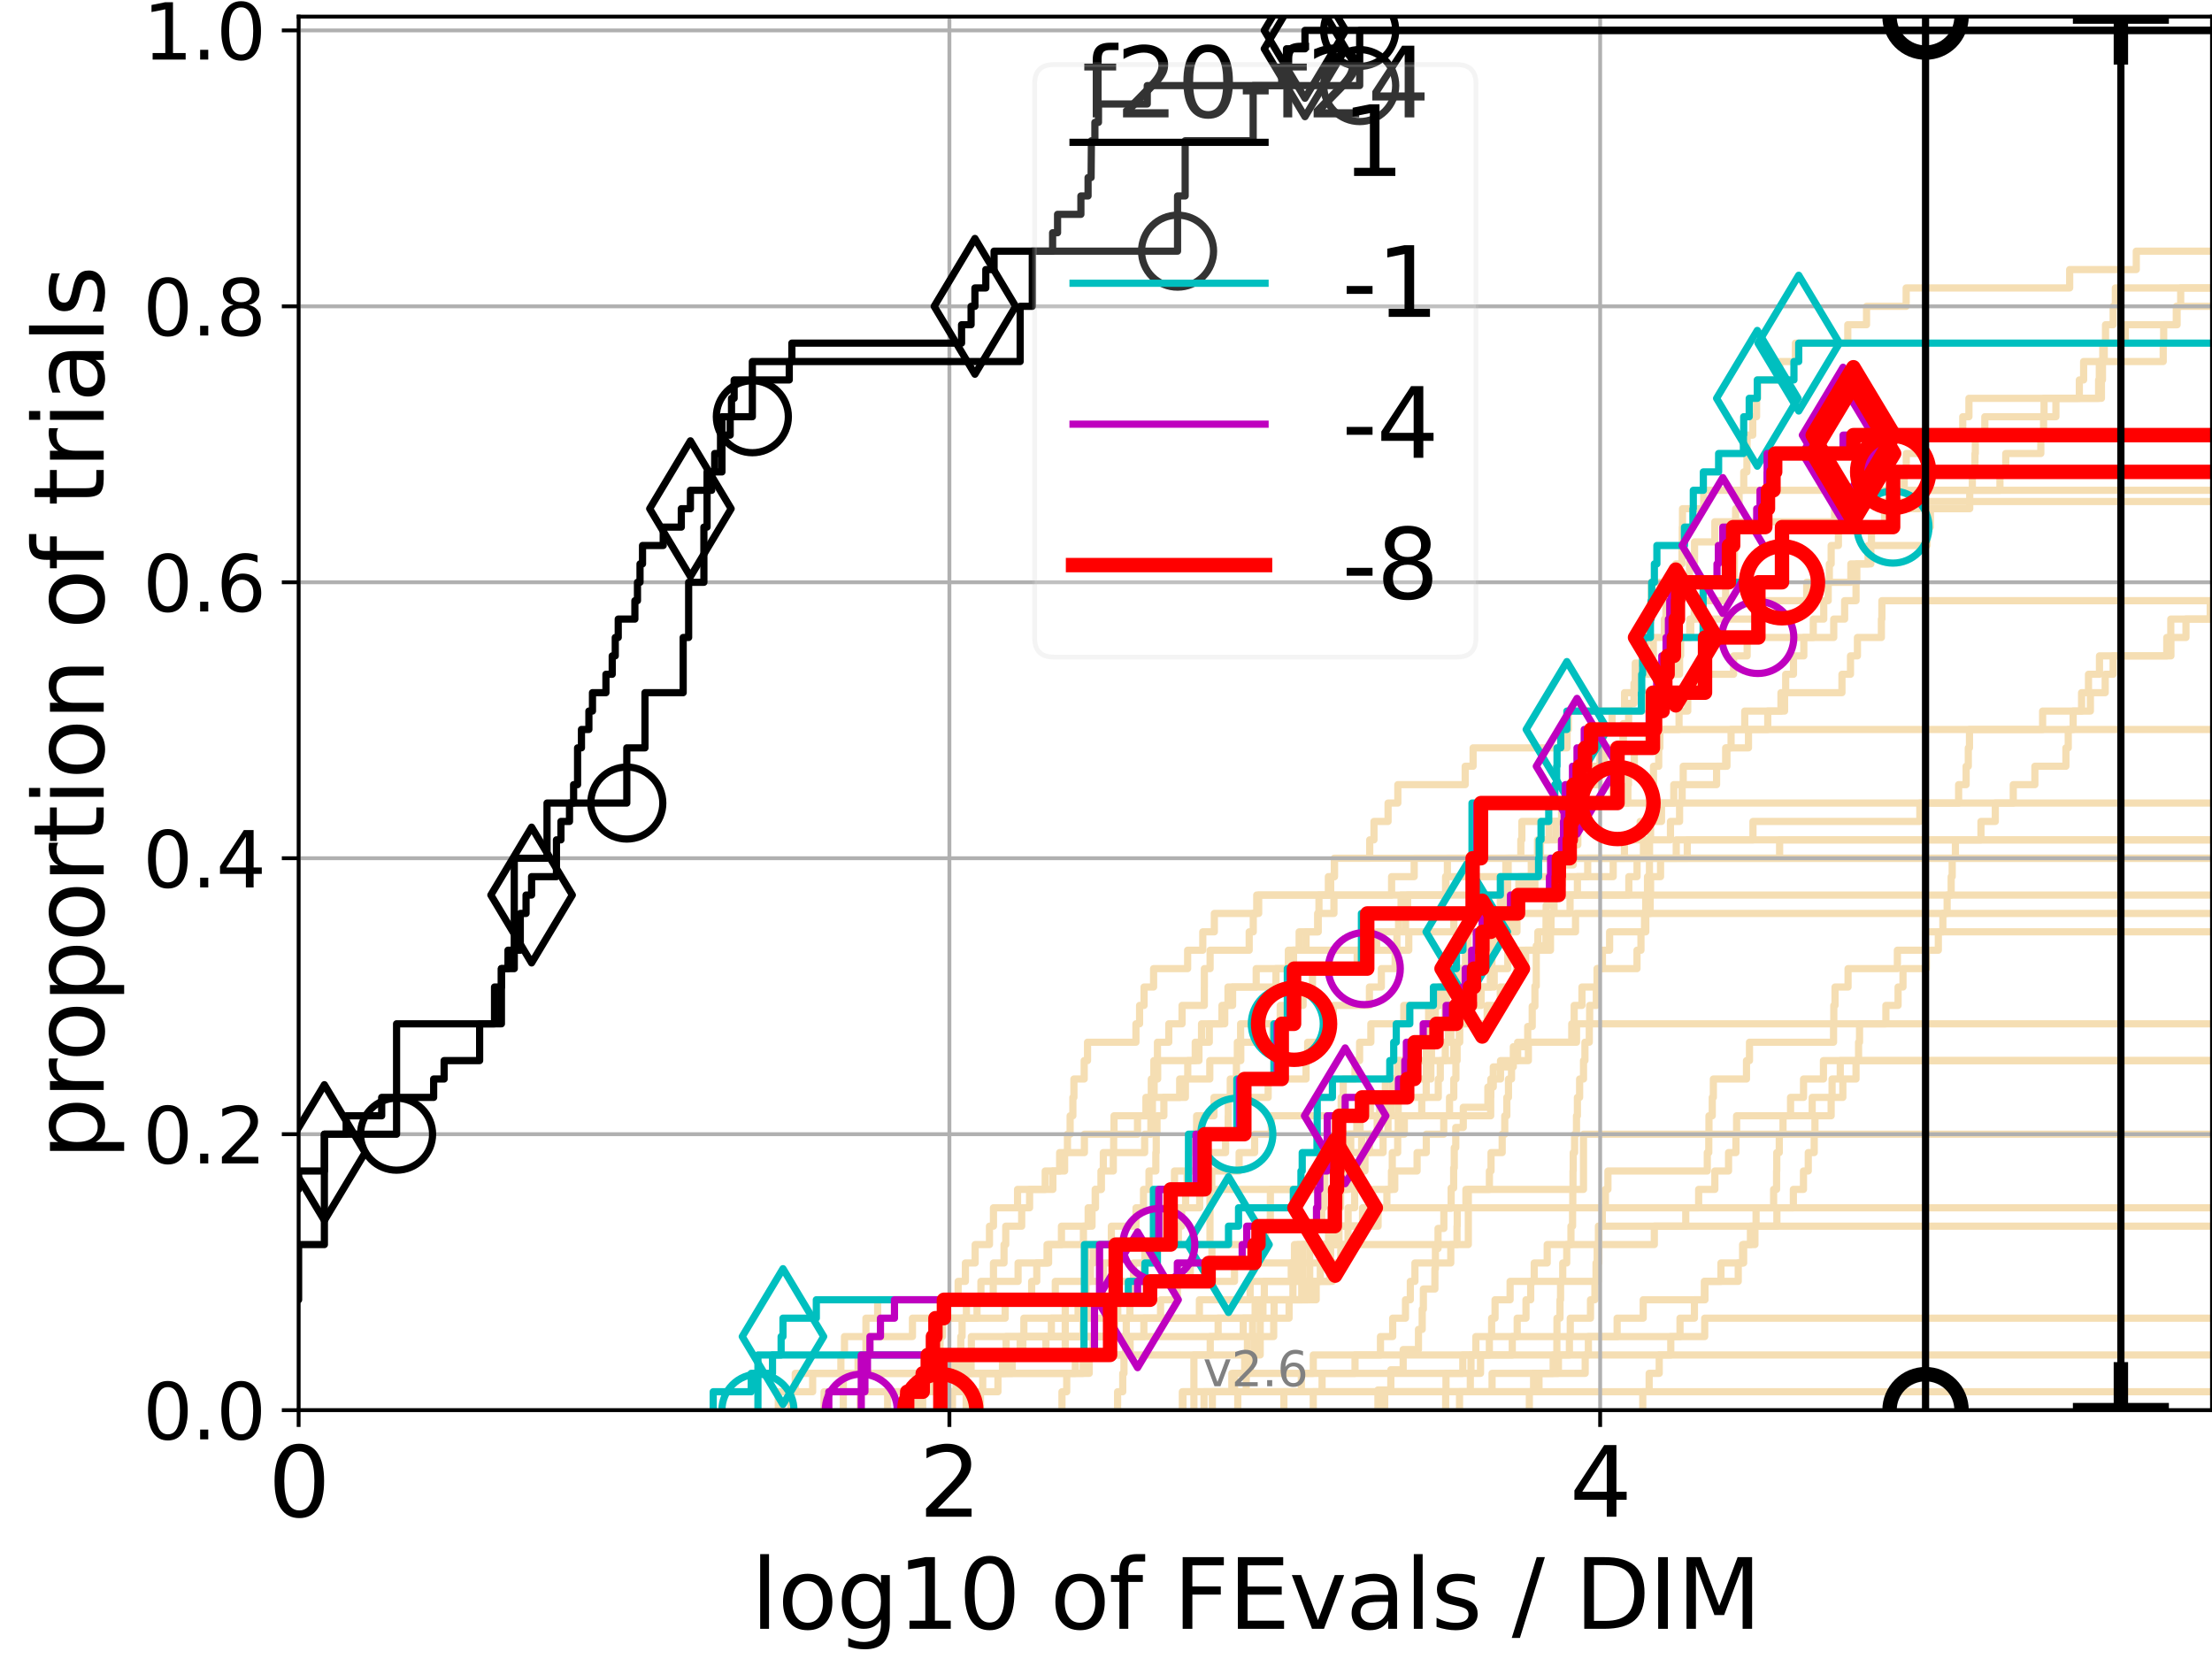 <?xml version="1.0" encoding="utf-8" standalone="no"?>
<!DOCTYPE svg PUBLIC "-//W3C//DTD SVG 1.1//EN"
  "http://www.w3.org/Graphics/SVG/1.1/DTD/svg11.dtd">
<svg xmlns:xlink="http://www.w3.org/1999/xlink" width="460.8pt" height="345.6pt" viewBox="0 0 460.8 345.6" xmlns="http://www.w3.org/2000/svg" version="1.1">
 <defs>
  <style type="text/css">*{stroke-linejoin: round; stroke-linecap: butt}</style>
 </defs>
 <g id="figure_1">
  <g id="patch_1">
   <path d="M 0 345.6 
L 460.8 345.6 
L 460.8 0 
L 0 0 
z
" style="fill: #ffffff"/>
  </g>
  <g id="axes_1">
   <g id="patch_2">
    <path d="M 62.208 293.76 
L 460.8 293.76 
L 460.8 3.456 
L 62.208 3.456 
z
" style="fill: #ffffff"/>
   </g>
   <g id="line2d_1">
    <path d="M 191.206 293.76 
L 191.206 289.928 
L 193.945 289.928 
L 193.945 286.095 
L 194.804 286.095 
L 194.804 282.263 
L 195.828 282.263 
L 195.828 278.43 
L 195.953 278.43 
L 195.953 274.598 
L 196.203 274.598 
L 196.203 270.766 
L 199.601 270.766 
L 199.601 266.933 
L 201.111 266.933 
L 201.111 263.101 
L 203.142 263.101 
L 203.142 259.268 
L 206.126 259.268 
L 206.126 255.436 
L 206.956 255.436 
L 206.956 251.604 
L 211.977 251.604 
L 211.977 247.771 
L 217.735 247.771 
L 217.735 243.939 
L 221.778 243.939 
L 221.778 240.106 
L 222.371 240.106 
L 222.371 236.274 
L 222.927 236.274 
L 222.927 232.442 
L 223.498 232.442 
L 223.498 228.609 
L 223.718 228.609 
L 223.718 224.777 
L 225.858 224.777 
L 225.858 220.944 
L 226.553 220.944 
L 226.553 217.112 
L 236.638 217.112 
L 236.638 213.28 
L 237.398 213.28 
L 237.398 209.447 
L 238.333 209.447 
L 238.333 205.615 
L 240.314 205.615 
L 240.314 201.782 
L 247.408 201.782 
L 247.408 197.95 
L 250.56 197.95 
L 250.56 194.118 
L 252.967 194.118 
L 252.967 190.285 
L 261.802 190.285 
L 261.802 186.453 
L 261.802 186.453 
L 261.802 186.453 
L 460.8 186.453 
" clip-path="url(#p4ef5d5a803)" style="fill: none; stroke: #f5deb3; stroke-width: 1.5; stroke-linecap: square"/>
   </g>
   <g id="line2d_2">
    <path d="M 248.71 293.76 
L 248.71 282.263 
L 262.522 282.263 
L 262.522 270.766 
L 272.835 270.766 
L 272.835 259.268 
L 305.878 259.268 
L 305.878 247.771 
L 329.87 247.771 
L 329.87 236.274 
L 329.87 236.274 
L 329.87 236.274 
L 460.8 236.274 
" clip-path="url(#p4ef5d5a803)" style="fill: none; stroke: #f5deb3; stroke-width: 1.5; stroke-linecap: square"/>
   </g>
   <g id="line2d_3">
    <path d="M 162.135 293.76 
L 162.135 289.928 
L 165.669 289.928 
L 165.669 286.095 
L 193.472 286.095 
L 193.472 282.263 
L 194.608 282.263 
L 194.608 278.43 
L 196.327 278.43 
L 196.327 274.598 
L 201.321 274.598 
L 201.321 270.766 
L 204.344 270.766 
L 204.344 266.933 
L 206.956 266.933 
L 206.956 263.101 
L 209.156 263.101 
L 209.156 259.268 
L 209.514 259.268 
L 209.514 255.436 
L 212.836 255.436 
L 212.836 251.604 
L 214.483 251.604 
L 214.483 247.771 
L 219.334 247.771 
L 219.334 243.939 
L 220.744 243.939 
L 220.744 240.106 
L 225.903 240.106 
L 225.903 236.274 
L 232.071 236.274 
L 232.071 232.442 
L 238.717 232.442 
L 238.717 228.609 
L 246.935 228.609 
L 246.935 224.777 
L 247.43 224.777 
L 247.43 220.944 
L 248.99 220.944 
L 248.99 217.112 
L 251.92 217.112 
L 251.92 213.28 
L 255.134 213.28 
L 255.134 209.447 
L 255.814 209.447 
L 255.814 205.615 
L 265.81 205.615 
L 265.81 201.782 
L 268.386 201.782 
L 268.386 197.95 
L 291.002 197.95 
L 291.002 194.118 
L 292.799 194.118 
L 292.799 190.285 
L 293.233 190.285 
L 293.233 186.453 
L 301.216 186.453 
L 301.216 182.621 
L 313.694 182.621 
L 313.694 178.788 
L 313.694 178.788 
L 313.694 178.788 
L 460.8 178.788 
" clip-path="url(#p4ef5d5a803)" style="fill: none; stroke: #f5deb3; stroke-width: 1.5; stroke-linecap: square"/>
   </g>
   <g id="line2d_4">
    <path d="M 184.912 293.76 
L 184.912 289.928 
L 200.204 289.928 
L 200.204 286.095 
L 200.258 286.095 
L 200.258 282.263 
L 202.346 282.263 
L 202.346 278.43 
L 225.63 278.43 
L 225.63 274.598 
L 226.486 274.598 
L 226.486 270.766 
L 229.661 270.766 
L 229.661 266.933 
L 229.86 266.933 
L 229.86 263.101 
L 232.814 263.101 
L 232.814 259.268 
L 241.162 259.268 
L 241.162 255.436 
L 242.261 255.436 
L 242.261 251.604 
L 244.583 251.604 
L 244.583 247.771 
L 244.667 247.771 
L 244.667 243.939 
L 247.626 243.939 
L 247.626 240.106 
L 248.183 240.106 
L 248.183 236.274 
L 249.278 236.274 
L 249.278 232.442 
L 252.895 232.442 
L 252.895 228.609 
L 264.178 228.609 
L 264.178 224.777 
L 272.071 224.777 
L 272.071 220.944 
L 272.413 220.944 
L 272.413 217.112 
L 276.415 217.112 
L 276.415 213.28 
L 277.752 213.28 
L 277.752 209.447 
L 285.278 209.447 
L 285.278 205.615 
L 287.762 205.615 
L 287.762 201.782 
L 290.635 201.782 
L 290.635 197.95 
L 293.475 197.95 
L 293.475 194.118 
L 302.86 194.118 
L 302.86 190.285 
L 306.493 190.285 
L 306.493 186.453 
L 318.316 186.453 
L 318.316 182.621 
L 318.993 182.621 
L 318.993 178.788 
L 320.294 178.788 
L 320.294 174.956 
L 322.679 174.956 
L 322.679 171.123 
L 327.288 171.123 
L 327.288 167.291 
L 327.288 167.291 
L 327.288 167.291 
L 460.8 167.291 
" clip-path="url(#p4ef5d5a803)" style="fill: none; stroke: #f5deb3; stroke-width: 1.5; stroke-linecap: square"/>
   </g>
   <g id="line2d_5">
    <path d="M 267.456 293.76 
L 267.456 289.928 
L 267.456 289.928 
L 267.456 289.928 
L 460.8 289.928 
" clip-path="url(#p4ef5d5a803)" style="fill: none; stroke: #f5deb3; stroke-width: 1.5; stroke-linecap: square"/>
   </g>
   <g id="line2d_6"/>
   <g id="line2d_7">
    <path d="M 202.747 293.76 
L 202.747 289.928 
L 207.89 289.928 
L 207.89 286.095 
L 209.395 286.095 
L 209.395 282.263 
L 212.517 282.263 
L 212.517 278.43 
L 219.021 278.43 
L 219.021 274.598 
L 261.466 274.598 
L 261.466 270.766 
L 272.357 270.766 
L 272.357 266.933 
L 275.044 266.933 
L 275.044 263.101 
L 275.69 263.101 
L 275.69 259.268 
L 278.931 259.268 
L 278.931 255.436 
L 287.078 255.436 
L 287.078 251.604 
L 288.916 251.604 
L 288.916 247.771 
L 289.867 247.771 
L 289.867 243.939 
L 290.037 243.939 
L 290.037 240.106 
L 291.163 240.106 
L 291.163 236.274 
L 292.544 236.274 
L 292.544 232.442 
L 296.174 232.442 
L 296.174 228.609 
L 297.104 228.609 
L 297.104 224.777 
L 298.07 224.777 
L 298.07 220.944 
L 302.85 220.944 
L 302.85 217.112 
L 304.054 217.112 
L 304.054 213.28 
L 305.243 213.28 
L 305.243 209.447 
L 308.544 209.447 
L 308.544 205.615 
L 311.272 205.615 
L 311.272 201.782 
L 314.102 201.782 
L 314.102 197.95 
L 322.996 197.95 
L 322.996 194.118 
L 323.101 194.118 
L 323.101 190.285 
L 327.07 190.285 
L 327.07 186.453 
L 339.314 186.453 
L 339.314 182.621 
L 341.028 182.621 
L 341.028 178.788 
L 342.361 178.788 
L 342.361 174.956 
L 347.988 174.956 
L 347.988 171.123 
L 349.888 171.123 
L 349.888 167.291 
L 350.421 167.291 
L 350.421 163.459 
L 357.596 163.459 
L 357.596 159.626 
L 359.489 159.626 
L 359.489 155.794 
L 364.24 155.794 
L 364.24 151.961 
L 368.255 151.961 
L 368.255 148.129 
L 371.012 148.129 
L 371.012 144.297 
L 371.991 144.297 
L 371.991 140.464 
L 373.614 140.464 
L 373.614 136.632 
L 375.769 136.632 
L 375.769 132.799 
L 382.002 132.799 
L 382.002 128.967 
L 384.27 128.967 
L 384.27 125.135 
L 386.644 125.135 
L 386.644 121.302 
L 386.808 121.302 
L 386.808 117.47 
L 389.729 117.47 
L 389.729 113.637 
L 389.864 113.637 
L 389.864 109.805 
L 392.588 109.805 
L 392.588 105.973 
L 399.787 105.973 
L 399.787 102.14 
L 416.625 102.14 
L 416.625 98.308 
L 417.837 98.308 
L 417.837 94.475 
L 425.14 94.475 
L 425.14 90.643 
L 425.714 90.643 
L 425.714 86.811 
L 425.812 86.811 
L 425.812 82.978 
L 433.166 82.978 
L 433.166 79.146 
L 434.058 79.146 
L 434.058 75.313 
L 450.638 75.313 
L 450.638 71.481 
L 450.734 71.481 
L 450.734 67.649 
L 453.534 67.649 
L 453.534 63.816 
L 453.534 63.816 
L 453.534 63.816 
L 460.8 63.816 
" clip-path="url(#p4ef5d5a803)" style="fill: none; stroke: #f5deb3; stroke-width: 1.5; stroke-linecap: square"/>
   </g>
   <g id="line2d_8">
    <path d="M 301.157 293.76 
L 301.157 289.928 
L 306.296 289.928 
L 306.296 286.095 
L 308.419 286.095 
L 308.419 282.263 
L 310.261 282.263 
L 310.261 278.43 
L 310.732 278.43 
L 310.732 274.598 
L 311.446 274.598 
L 311.446 270.766 
L 314.581 270.766 
L 314.581 266.933 
L 332.922 266.933 
L 332.922 263.101 
L 333.062 263.101 
L 333.062 259.268 
L 333.077 259.268 
L 333.077 255.436 
L 333.793 255.436 
L 333.793 251.604 
L 334.434 251.604 
L 334.434 247.771 
L 334.961 247.771 
L 334.961 243.939 
L 355.66 243.939 
L 355.66 240.106 
L 355.972 240.106 
L 355.972 236.274 
L 356.01 236.274 
L 356.01 232.442 
L 356.698 232.442 
L 356.698 228.609 
L 356.924 228.609 
L 356.924 224.777 
L 363.826 224.777 
L 363.826 220.944 
L 364.45 220.944 
L 364.45 217.112 
L 381.962 217.112 
L 381.962 213.28 
L 382.016 213.28 
L 382.016 209.447 
L 382.272 209.447 
L 382.272 205.615 
L 384.984 205.615 
L 384.984 201.782 
L 395.258 201.782 
L 395.258 197.95 
L 401.116 197.95 
L 401.116 194.118 
L 401.116 194.118 
L 401.116 194.118 
L 460.8 194.118 
" clip-path="url(#p4ef5d5a803)" style="fill: none; stroke: #f5deb3; stroke-width: 1.5; stroke-linecap: square"/>
   </g>
   <g id="line2d_9">
    <path d="M 195.765 293.76 
L 195.765 289.928 
L 199.323 289.928 
L 199.323 286.095 
L 208.835 286.095 
L 208.835 282.263 
L 209.593 282.263 
L 209.593 278.43 
L 238.289 278.43 
L 238.289 274.598 
L 241.763 274.598 
L 241.763 270.766 
L 245.271 270.766 
L 245.271 266.933 
L 247.959 266.933 
L 247.959 263.101 
L 252.467 263.101 
L 252.467 259.268 
L 263.63 259.268 
L 263.63 255.436 
L 264.625 255.436 
L 264.65 247.771 
L 273.273 247.771 
L 273.273 243.939 
L 275.535 243.939 
L 275.535 240.106 
L 283.652 240.106 
L 283.652 236.274 
L 286.896 236.274 
L 286.896 232.442 
L 288.841 232.442 
L 288.841 228.609 
L 290.026 228.609 
L 290.026 224.777 
L 293.108 224.777 
L 293.108 220.944 
L 295.019 220.944 
L 295.019 217.112 
L 297.607 217.112 
L 297.609 209.447 
L 299.805 209.447 
L 299.805 205.615 
L 303.88 205.615 
L 303.88 201.782 
L 305.863 201.782 
L 305.863 197.95 
L 307.884 197.95 
L 307.884 194.118 
L 310.548 194.118 
L 310.548 190.285 
L 316.973 190.285 
L 316.973 186.453 
L 318.092 186.453 
L 318.092 182.621 
L 319.187 182.621 
L 319.187 178.788 
L 325.281 178.788 
L 325.281 174.956 
L 326.79 174.956 
L 326.79 171.123 
L 330.648 171.123 
L 330.648 167.291 
L 339.117 167.291 
L 339.117 163.459 
L 339.243 163.459 
L 339.243 159.626 
L 340.457 159.626 
L 340.457 155.794 
L 343.352 155.794 
L 343.352 151.961 
L 345.532 151.961 
L 345.532 148.129 
L 346.406 148.129 
L 346.406 144.297 
L 346.54 144.297 
L 346.54 140.464 
L 349.883 140.464 
L 349.883 136.632 
L 350.068 136.632 
L 350.068 132.799 
L 352.213 132.799 
L 352.213 128.967 
L 352.94 128.967 
L 352.94 125.135 
L 359.484 125.135 
L 359.484 121.302 
L 361.285 121.302 
L 361.328 113.637 
L 361.537 113.637 
L 361.562 105.973 
L 362.281 105.973 
L 362.281 102.14 
L 363.255 102.14 
L 363.255 98.308 
L 363.908 98.308 
L 363.96 90.643 
L 365.129 90.643 
L 365.129 86.811 
L 365.927 86.811 
L 365.927 82.978 
L 366.106 82.978 
L 366.106 79.146 
L 370.751 79.146 
L 370.751 75.313 
L 374.015 75.313 
L 374.015 71.481 
L 384.928 71.481 
L 384.928 67.649 
L 388.833 67.649 
L 388.833 63.816 
L 397.089 63.816 
L 397.089 59.984 
L 431.149 59.984 
L 431.149 56.151 
L 445.026 56.151 
L 445.026 52.319 
L 445.026 52.319 
L 460.8 52.319 
L 460.8 52.319 
" clip-path="url(#p4ef5d5a803)" style="fill: none; stroke: #f5deb3; stroke-width: 1.5; stroke-linecap: square"/>
   </g>
   <g id="line2d_10">
    <path d="M 288.457 293.76 
L 288.457 289.928 
L 301.228 289.928 
L 301.228 286.095 
L 304.726 286.095 
L 304.726 282.263 
L 307.448 282.263 
L 307.448 278.43 
L 316.06 278.43 
L 316.06 274.598 
L 317.894 274.598 
L 317.894 270.766 
L 318.871 270.766 
L 318.871 266.933 
L 319.607 266.933 
L 319.607 263.101 
L 322.313 263.101 
L 322.313 259.268 
L 344.625 259.268 
L 344.625 255.436 
L 351.176 255.436 
L 351.176 251.604 
L 353.86 251.604 
L 353.86 247.771 
L 357.232 247.771 
L 357.232 243.939 
L 360.088 243.939 
L 360.088 240.106 
L 361.626 240.106 
L 361.626 236.274 
L 361.766 236.274 
L 361.766 232.442 
L 377.511 232.442 
L 377.511 228.609 
L 383.896 228.609 
L 383.896 224.777 
L 386.642 224.777 
L 386.642 220.944 
L 386.642 220.944 
L 386.642 220.944 
L 460.8 220.944 
" clip-path="url(#p4ef5d5a803)" style="fill: none; stroke: #f5deb3; stroke-width: 1.5; stroke-linecap: square"/>
   </g>
   <g id="line2d_11">
    <path d="M 246.308 293.76 
L 246.308 289.928 
L 271.092 289.928 
L 271.092 286.095 
L 282.274 286.095 
L 282.274 282.263 
L 287.576 282.263 
L 287.576 278.43 
L 290.121 278.43 
L 290.121 274.598 
L 292.79 274.598 
L 292.79 270.766 
L 293.795 270.766 
L 293.795 266.933 
L 294.756 266.933 
L 294.756 263.101 
L 302.223 263.101 
L 302.223 259.268 
L 303.524 259.268 
L 303.524 255.436 
L 303.569 255.436 
L 303.569 251.604 
L 305.377 251.604 
L 305.377 247.771 
L 310.27 247.771 
L 310.27 243.939 
L 310.61 243.939 
L 310.61 240.106 
L 312.931 240.106 
L 312.931 236.274 
L 313.469 236.274 
L 313.469 232.442 
L 313.9 232.442 
L 313.9 228.609 
L 314.244 228.609 
L 314.244 224.777 
L 314.878 224.777 
L 314.878 220.944 
L 318.389 220.944 
L 318.389 217.112 
L 327.427 217.112 
L 327.427 213.28 
L 327.93 213.28 
L 327.93 209.447 
L 329.548 209.447 
L 329.548 205.615 
L 332.778 205.615 
L 332.778 201.782 
L 333.814 201.782 
L 333.814 197.95 
L 335.313 197.95 
L 335.313 194.118 
L 342.848 194.118 
L 342.848 190.285 
L 343.758 190.285 
L 343.758 186.453 
L 343.846 186.453 
L 343.846 182.621 
L 345.923 182.621 
L 345.923 178.788 
L 349.189 178.788 
L 349.189 174.956 
L 365.173 174.956 
L 365.173 171.123 
L 399.94 171.123 
L 399.94 167.291 
L 408.016 167.291 
L 408.016 163.459 
L 409.579 163.459 
L 409.579 159.626 
L 410.034 159.626 
L 410.034 155.794 
L 410.279 155.794 
L 410.279 151.961 
L 425.515 151.961 
L 425.515 148.129 
L 435.466 148.129 
L 435.466 144.297 
L 438.551 144.297 
L 438.551 140.464 
L 440.208 140.464 
L 440.208 136.632 
L 451.38 136.632 
L 451.38 132.799 
L 452.215 132.799 
L 452.215 128.967 
L 461.8 128.967 
" clip-path="url(#p4ef5d5a803)" style="fill: none; stroke: #f5deb3; stroke-width: 1.5; stroke-linecap: square"/>
   </g>
   <g id="line2d_12">
    <path d="M 198.416 293.76 
L 198.416 289.928 
L 201.058 289.928 
L 201.058 286.095 
L 202.296 286.095 
L 202.296 282.263 
L 213.082 282.263 
L 213.082 278.43 
L 213.291 278.43 
L 213.291 274.598 
L 224.583 274.598 
L 224.583 270.766 
L 226.106 270.766 
L 226.106 266.933 
L 227.166 266.933 
L 227.166 263.101 
L 227.81 263.101 
L 227.81 259.268 
L 231.515 259.268 
L 231.515 255.436 
L 236.653 255.436 
L 236.653 251.604 
L 238.214 251.604 
L 238.214 247.771 
L 239.355 247.771 
L 239.355 243.939 
L 240.782 243.939 
L 240.782 240.106 
L 240.864 240.106 
L 240.864 236.274 
L 241.027 236.274 
L 241.027 232.442 
L 242.455 232.442 
L 242.455 228.609 
L 245.748 228.609 
L 245.748 224.777 
L 252.022 224.777 
L 252.022 220.944 
L 258.477 220.944 
L 258.477 217.112 
L 265.161 217.112 
L 265.161 213.28 
L 268.572 213.28 
L 268.572 209.447 
L 271.456 209.447 
L 271.456 205.615 
L 273.413 205.615 
L 273.413 201.782 
L 282.727 201.782 
L 282.727 197.95 
L 286.773 197.95 
L 286.773 194.118 
L 291.348 194.118 
L 291.348 190.285 
L 291.872 190.285 
L 291.872 186.453 
L 301.142 186.453 
L 301.142 182.621 
L 301.52 182.621 
L 301.52 178.788 
L 301.52 178.788 
L 301.52 178.788 
L 460.8 178.788 
" clip-path="url(#p4ef5d5a803)" style="fill: none; stroke: #f5deb3; stroke-width: 1.5; stroke-linecap: square"/>
   </g>
   <g id="line2d_13">
    <path d="M 246.432 293.76 
L 246.432 289.928 
L 256.615 289.928 
L 256.615 286.095 
L 260.475 286.095 
L 260.475 282.263 
L 261.35 282.263 
L 261.35 278.43 
L 265.334 278.43 
L 265.334 274.598 
L 268.54 274.598 
L 268.54 270.766 
L 271.18 270.766 
L 271.18 266.933 
L 271.388 266.933 
L 271.388 263.101 
L 271.388 263.101 
L 271.388 259.268 
L 273.259 259.268 
L 273.259 255.436 
L 283.95 255.436 
L 283.95 251.604 
L 283.95 251.604 
L 283.95 251.604 
L 460.8 251.604 
" clip-path="url(#p4ef5d5a803)" style="fill: none; stroke: #f5deb3; stroke-width: 1.5; stroke-linecap: square"/>
   </g>
   <g id="line2d_14">
    <path d="M 171.671 293.76 
L 171.671 289.928 
L 179.961 289.928 
L 179.961 286.095 
L 224.009 286.095 
L 224.009 282.263 
L 252.115 282.263 
L 252.115 278.43 
L 258.989 278.43 
L 258.989 274.598 
L 262.457 274.598 
L 262.457 270.766 
L 263.384 270.766 
L 263.384 266.933 
L 268.989 266.933 
L 268.989 263.101 
L 269.662 263.101 
L 269.662 259.268 
L 273.309 259.268 
L 273.309 255.436 
L 275.345 255.436 
L 275.345 251.604 
L 275.752 251.604 
L 275.752 247.771 
L 275.98 247.771 
L 275.98 243.939 
L 277.491 243.939 
L 277.491 240.106 
L 279.742 240.106 
L 279.742 236.274 
L 282.655 236.274 
L 282.655 232.442 
L 285.467 232.442 
L 285.467 228.609 
L 299.618 228.609 
L 299.618 224.777 
L 300.036 224.777 
L 300.036 220.944 
L 301.079 220.944 
L 301.079 217.112 
L 301.75 217.112 
L 301.75 213.28 
L 309.804 213.28 
L 309.804 209.447 
L 312.531 209.447 
L 312.531 205.615 
L 315.898 205.615 
L 315.898 201.782 
L 317.815 201.782 
L 317.815 197.95 
L 320.369 197.95 
L 320.369 194.118 
L 328.21 194.118 
L 328.21 190.285 
L 328.21 190.285 
L 328.21 190.285 
L 460.8 190.285 
" clip-path="url(#p4ef5d5a803)" style="fill: none; stroke: #f5deb3; stroke-width: 1.5; stroke-linecap: square"/>
   </g>
   <g id="line2d_15">
    <path d="M 342.218 293.76 
L 342.218 289.928 
L 343.55 289.928 
L 343.55 286.095 
L 345.645 286.095 
L 345.645 282.263 
L 348.053 282.263 
L 348.053 278.43 
L 349.976 278.43 
L 349.976 274.598 
L 352.978 274.598 
L 352.978 270.766 
L 355.05 270.766 
L 355.05 266.933 
L 358.506 266.933 
L 358.506 263.101 
L 363.234 263.101 
L 363.234 259.268 
L 365.583 259.268 
L 365.583 255.436 
L 365.82 255.436 
L 365.82 251.604 
L 369.478 251.604 
L 369.478 247.771 
L 370.092 247.771 
L 370.092 243.939 
L 370.132 243.939 
L 370.132 240.106 
L 370.655 240.106 
L 370.655 236.274 
L 371.434 236.274 
L 371.434 232.442 
L 373.006 232.442 
L 373.006 228.609 
L 375.711 228.609 
L 375.711 224.777 
L 379.856 224.777 
L 379.856 220.944 
L 379.856 220.944 
L 379.856 220.944 
L 460.8 220.944 
" clip-path="url(#p4ef5d5a803)" style="fill: none; stroke: #f5deb3; stroke-width: 1.5; stroke-linecap: square"/>
   </g>
   <g id="line2d_16">
    <path d="M 250.823 293.76 
L 250.823 289.928 
L 310.825 289.928 
L 310.825 286.095 
L 330.224 286.095 
L 330.224 282.263 
L 330.889 282.263 
L 330.889 278.43 
L 336.877 278.43 
L 336.877 274.598 
L 342.314 274.598 
L 342.314 270.766 
L 355.174 270.766 
L 355.174 266.933 
L 362.109 266.933 
L 362.109 263.101 
L 363.016 263.101 
L 363.016 259.268 
L 364.648 259.268 
L 364.648 255.436 
L 370.156 255.436 
L 370.156 251.604 
L 373.59 251.604 
L 373.59 247.771 
L 375.695 247.771 
L 375.695 243.939 
L 376.697 243.939 
L 376.697 240.106 
L 377.934 240.106 
L 377.934 236.274 
L 378.088 236.274 
L 378.088 232.442 
L 381.461 232.442 
L 381.461 228.609 
L 381.655 228.609 
L 381.655 224.777 
L 383.36 224.777 
L 383.36 220.944 
L 387.173 220.944 
L 387.173 217.112 
L 387.376 217.112 
L 387.376 213.28 
L 392.864 213.28 
L 392.864 209.447 
L 395.403 209.447 
L 395.403 205.615 
L 396.426 205.615 
L 396.426 201.782 
L 401.303 201.782 
L 401.303 197.95 
L 403.789 197.95 
L 403.789 194.118 
L 404.733 194.118 
L 404.733 190.285 
L 405.626 190.285 
L 405.626 186.453 
L 406.464 186.453 
L 406.464 182.621 
L 406.678 182.621 
L 406.678 178.788 
L 407.347 178.788 
L 407.347 174.956 
L 412.67 174.956 
L 412.67 171.123 
L 415.658 171.123 
L 415.658 167.291 
L 419.399 167.291 
L 419.399 163.459 
L 423.902 163.459 
L 423.902 159.626 
L 430.366 159.626 
L 430.366 155.794 
L 430.854 155.794 
L 430.854 151.961 
L 431.875 151.961 
L 431.875 148.129 
L 433.63 148.129 
L 433.63 144.297 
L 435.072 144.297 
L 435.072 140.464 
L 437.359 140.464 
L 437.359 136.632 
L 452.244 136.632 
L 452.244 132.799 
L 455.378 132.799 
L 455.378 128.967 
L 460.431 128.967 
L 460.431 125.135 
L 460.431 125.135 
L 460.431 125.135 
L 460.8 125.135 
" clip-path="url(#p4ef5d5a803)" style="fill: none; stroke: #f5deb3; stroke-width: 1.5; stroke-linecap: square"/>
   </g>
   <g id="line2d_17">
    <path d="M 257.849 293.76 
L 257.849 289.928 
L 259.608 289.928 
L 259.608 286.095 
L 273.584 286.095 
L 273.584 282.263 
L 326.936 282.263 
L 326.936 278.43 
L 355.121 278.43 
L 355.121 274.598 
L 355.121 274.598 
L 355.121 274.598 
L 460.8 274.598 
" clip-path="url(#p4ef5d5a803)" style="fill: none; stroke: #f5deb3; stroke-width: 1.5; stroke-linecap: square"/>
   </g>
   <g id="line2d_18">
    <path d="M 179.196 293.76 
L 179.196 289.928 
L 193.129 289.928 
L 193.129 286.095 
L 198.929 286.095 
L 198.929 282.263 
L 200.149 282.263 
L 200.149 278.43 
L 200.42 278.43 
L 200.42 274.598 
L 209.395 274.598 
L 209.395 270.766 
L 214.914 270.766 
L 214.914 266.933 
L 215.98 266.933 
L 215.98 263.101 
L 218.121 263.101 
L 218.121 259.268 
L 221.119 259.268 
L 221.119 255.436 
L 227.49 255.436 
L 227.49 251.604 
L 228.148 251.604 
L 228.148 247.771 
L 229.401 247.771 
L 229.401 243.939 
L 229.84 243.939 
L 229.84 240.106 
L 238.452 240.106 
L 238.452 236.274 
L 239.753 236.274 
L 239.753 232.442 
L 240.063 232.442 
L 240.063 228.609 
L 240.425 228.609 
L 240.425 224.777 
L 241.162 224.777 
L 241.162 220.944 
L 249.765 220.944 
L 249.765 217.112 
L 250.304 217.112 
L 250.304 213.28 
L 254.558 213.28 
L 254.558 209.447 
L 256.774 209.447 
L 256.774 205.615 
L 261.688 205.615 
L 261.688 201.782 
L 269.265 201.782 
L 269.265 197.95 
L 272.075 197.95 
L 272.075 194.118 
L 274.493 194.118 
L 274.493 190.285 
L 277.884 190.285 
L 277.884 186.453 
L 289.895 186.453 
L 289.895 182.621 
L 294.601 182.621 
L 294.601 178.788 
L 294.601 178.788 
L 294.601 178.788 
L 460.8 178.788 
" clip-path="url(#p4ef5d5a803)" style="fill: none; stroke: #f5deb3; stroke-width: 1.5; stroke-linecap: square"/>
   </g>
   <g id="line2d_19">
    <path d="M 287.05 293.76 
L 287.05 289.554 
L 289.735 289.554 
L 289.735 285.347 
L 292.305 285.347 
L 292.305 281.141 
L 295.492 281.141 
L 295.492 276.935 
L 296.271 276.935 
L 296.271 272.729 
L 296.515 272.729 
L 296.515 268.522 
L 298.914 268.522 
L 298.914 264.316 
L 299.026 264.316 
L 299.026 260.11 
L 299.57 260.11 
L 299.57 255.903 
L 300.78 255.903 
L 300.78 251.697 
L 302.302 251.697 
L 302.302 247.491 
L 302.822 247.491 
L 302.822 243.285 
L 302.949 243.285 
L 302.949 239.078 
L 303.265 239.078 
L 303.265 234.872 
L 304.827 234.872 
L 304.827 230.666 
L 309.953 230.666 
L 309.953 226.459 
L 311.077 226.459 
L 311.077 222.253 
L 315.254 222.253 
L 315.254 218.047 
L 318.252 218.047 
L 318.252 213.841 
L 319.19 213.841 
L 319.19 209.634 
L 319.752 209.634 
L 319.752 205.428 
L 320.029 205.428 
L 320.031 197.015 
L 322.037 197.015 
L 322.093 188.603 
L 323.157 188.603 
L 323.157 184.397 
L 325.416 184.397 
L 325.416 180.19 
L 327.728 180.19 
L 327.728 175.984 
L 328.69 175.984 
L 328.69 171.778 
L 328.814 171.778 
L 328.814 167.571 
L 335.915 167.571 
L 335.915 163.365 
L 337.163 163.365 
L 337.187 154.952 
L 338.158 154.952 
L 338.158 150.746 
L 339.275 150.746 
L 339.275 146.54 
L 340.389 146.54 
L 340.389 142.334 
L 340.651 142.334 
L 340.651 138.127 
L 342.64 138.127 
L 342.64 133.921 
L 342.958 133.921 
L 342.958 129.715 
L 343.832 129.715 
L 343.832 125.508 
L 343.992 125.508 
L 343.992 121.302 
L 351.962 121.302 
L 351.962 117.096 
L 353.004 117.096 
L 353.004 112.89 
L 357.231 112.89 
L 357.231 108.683 
L 382.186 108.683 
L 382.186 104.477 
L 382.186 104.477 
L 460.8 104.477 
L 460.8 104.477 
" clip-path="url(#p4ef5d5a803)" style="fill: none; stroke: #f5deb3; stroke-width: 1.5; stroke-linecap: square"/>
   </g>
   <g id="line2d_20">
    <path d="M 175.674 293.76 
L 175.674 289.928 
L 175.674 289.928 
L 175.674 286.095 
L 178.75 286.095 
L 178.75 282.263 
L 180.389 282.263 
L 180.389 278.43 
L 190.081 278.43 
L 190.081 274.598 
L 203.532 274.598 
L 203.532 270.766 
L 206.913 270.766 
L 206.913 266.933 
L 212.085 266.933 
L 212.085 263.101 
L 218.444 263.101 
L 218.444 259.268 
L 225.699 259.268 
L 225.699 255.436 
L 226.685 255.436 
L 226.685 251.604 
L 228.211 251.604 
L 228.211 247.771 
L 229.401 247.771 
L 229.401 243.939 
L 231.924 243.939 
L 231.924 240.106 
L 231.997 240.106 
L 231.997 236.274 
L 236.966 236.274 
L 236.966 232.442 
L 239.312 232.442 
L 239.312 228.609 
L 239.838 228.609 
L 239.838 224.777 
L 240.369 224.777 
L 240.369 220.944 
L 241.122 220.944 
L 241.122 217.112 
L 243.482 217.112 
L 243.482 213.28 
L 246.24 213.28 
L 246.24 209.447 
L 250.882 209.447 
L 250.882 205.615 
L 250.891 205.615 
L 250.891 201.782 
L 252.088 201.782 
L 252.088 197.95 
L 260.229 197.95 
L 260.229 194.118 
L 261.077 194.118 
L 261.077 190.285 
L 262.207 190.285 
L 262.207 186.453 
L 276.723 186.453 
L 276.723 182.621 
L 277.989 182.621 
L 277.989 178.788 
L 351.492 178.788 
L 351.492 174.956 
L 351.492 174.956 
L 351.492 174.956 
L 460.8 174.956 
" clip-path="url(#p4ef5d5a803)" style="fill: none; stroke: #f5deb3; stroke-width: 1.5; stroke-linecap: square"/>
   </g>
   <g id="line2d_21">
    <path d="M 304.049 293.76 
L 304.049 289.928 
L 319.474 289.928 
L 319.474 286.095 
L 324.648 286.095 
L 324.648 282.263 
L 324.648 282.263 
L 324.648 282.263 
L 460.8 282.263 
" clip-path="url(#p4ef5d5a803)" style="fill: none; stroke: #f5deb3; stroke-width: 1.5; stroke-linecap: square"/>
   </g>
   <g id="line2d_22">
    <path d="M 164.779 293.76 
L 164.779 289.928 
L 169.291 289.928 
L 169.291 286.095 
L 175.17 286.095 
L 175.17 282.263 
L 175.922 282.263 
L 175.922 278.43 
L 180.389 278.43 
L 180.389 274.598 
L 182.835 274.598 
L 182.835 270.766 
L 219.839 270.766 
L 219.839 266.933 
L 238.333 266.933 
L 238.333 263.101 
L 239.838 263.101 
L 239.838 259.268 
L 242.622 259.268 
L 242.622 255.436 
L 244.378 255.436 
L 244.378 251.604 
L 249.916 251.604 
L 249.916 247.771 
L 252.439 247.771 
L 252.439 243.939 
L 258.131 243.939 
L 258.131 240.106 
L 261.364 240.106 
L 261.364 236.274 
L 264.825 236.274 
L 264.825 232.442 
L 279.394 232.442 
L 279.394 228.609 
L 279.822 228.609 
L 279.822 224.777 
L 282.27 224.777 
L 282.27 220.944 
L 283.232 220.944 
L 283.232 217.112 
L 285.575 217.112 
L 285.575 213.28 
L 292.431 213.28 
L 292.431 209.447 
L 299.873 209.447 
L 299.873 205.615 
L 304.653 205.615 
L 304.653 201.782 
L 305.275 201.782 
L 305.275 197.95 
L 305.823 197.95 
L 305.823 194.118 
L 316.015 194.118 
L 316.015 190.285 
L 323.738 190.285 
L 323.738 186.453 
L 328.605 186.453 
L 328.605 182.621 
L 336.06 182.621 
L 336.06 178.788 
L 338.401 178.788 
L 338.401 174.956 
L 341.678 174.956 
L 341.678 171.123 
L 346.123 171.123 
L 346.123 167.291 
L 348.68 167.291 
L 348.68 163.459 
L 350.644 163.459 
L 350.644 159.626 
L 359.754 159.626 
L 359.754 155.794 
L 360.614 155.794 
L 360.614 151.961 
L 363.46 151.961 
L 363.46 148.129 
L 371.76 148.129 
L 371.76 144.297 
L 383.713 144.297 
L 383.713 140.464 
L 385.491 140.464 
L 385.491 136.632 
L 386.938 136.632 
L 386.938 132.799 
L 391.928 132.799 
L 391.928 128.967 
L 392.03 128.967 
L 392.03 125.135 
L 392.03 125.135 
L 392.03 125.135 
L 460.8 125.135 
" clip-path="url(#p4ef5d5a803)" style="fill: none; stroke: #f5deb3; stroke-width: 1.5; stroke-linecap: square"/>
   </g>
   <g id="line2d_23">
    <path d="M 252.558 293.76 
L 252.558 289.928 
L 257.176 289.928 
L 257.176 286.095 
L 259.29 286.095 
L 259.29 282.263 
L 259.86 282.263 
L 259.86 278.43 
L 260.94 278.43 
L 260.94 274.598 
L 263.097 274.598 
L 263.097 270.766 
L 274.183 270.766 
L 274.183 266.933 
L 277.028 266.933 
L 277.028 263.101 
L 277.191 263.101 
L 277.191 259.268 
L 278.395 259.268 
L 278.395 255.436 
L 283.843 255.436 
L 283.843 251.604 
L 285.913 251.604 
L 285.913 247.771 
L 290.552 247.771 
L 290.552 243.939 
L 295.207 243.939 
L 295.207 240.106 
L 297.124 240.106 
L 297.124 236.274 
L 300.757 236.274 
L 300.757 232.442 
L 310.539 232.442 
L 310.539 228.609 
L 310.565 228.609 
L 310.565 224.777 
L 312.584 224.777 
L 312.584 220.944 
L 316.152 220.944 
L 316.152 217.112 
L 328.419 217.112 
L 328.419 213.28 
L 328.419 213.28 
L 328.419 213.28 
L 460.8 213.28 
" clip-path="url(#p4ef5d5a803)" style="fill: none; stroke: #f5deb3; stroke-width: 1.5; stroke-linecap: square"/>
   </g>
   <g id="line2d_24">
    <path d="M 221.225 293.76 
L 221.225 289.928 
L 222.217 289.928 
L 222.217 286.095 
L 226.905 286.095 
L 226.905 282.263 
L 227.704 282.263 
L 227.704 278.43 
L 232.181 278.43 
L 232.181 274.598 
L 232.85 274.598 
L 232.85 270.766 
L 239.569 270.766 
L 239.569 266.933 
L 257.168 266.933 
L 257.168 263.101 
L 276.586 263.101 
L 276.586 259.268 
L 277.262 259.268 
L 277.262 255.436 
L 278.265 255.436 
L 278.265 251.604 
L 279.262 251.604 
L 279.262 247.771 
L 280.591 247.771 
L 280.591 243.939 
L 281.217 243.939 
L 281.217 240.106 
L 281.386 240.106 
L 281.386 236.274 
L 283.329 236.274 
L 283.329 232.442 
L 289.813 232.442 
L 289.813 228.609 
L 290.345 228.609 
L 290.345 224.777 
L 291.158 224.777 
L 291.158 220.944 
L 298.204 220.944 
L 298.204 217.112 
L 302.246 217.112 
L 302.246 213.28 
L 303.068 213.28 
L 303.068 209.447 
L 304.013 209.447 
L 304.013 205.615 
L 304.143 205.615 
L 304.143 201.782 
L 306.028 201.782 
L 306.028 197.95 
L 310.808 197.95 
L 310.808 194.118 
L 312.068 194.118 
L 312.068 190.285 
L 312.54 190.285 
L 312.54 186.453 
L 316.881 186.453 
L 316.881 182.621 
L 319.611 182.621 
L 319.611 178.788 
L 320.907 178.788 
L 320.907 174.956 
L 324.126 174.956 
L 324.126 171.123 
L 325.3 171.123 
L 325.3 167.291 
L 328.603 167.291 
L 328.603 163.459 
L 333.133 163.459 
L 333.133 159.626 
L 334.201 159.626 
L 334.201 155.794 
L 338.11 155.794 
L 338.11 151.961 
L 349.779 151.961 
L 349.779 148.129 
L 351.59 148.129 
L 351.59 144.297 
L 353.39 144.297 
L 353.39 140.464 
L 361.141 140.464 
L 361.141 136.632 
L 363.966 136.632 
L 363.966 132.799 
L 377.74 132.799 
L 377.74 128.967 
L 379.917 128.967 
L 379.917 125.135 
L 380.85 125.135 
L 380.85 121.302 
L 381.082 121.302 
L 381.082 117.47 
L 381.465 117.47 
L 381.465 113.637 
L 382.976 113.637 
L 382.976 109.805 
L 383.354 109.805 
L 383.354 105.973 
L 385.22 105.973 
L 385.22 102.14 
L 396.69 102.14 
L 396.69 98.308 
L 397.112 98.308 
L 397.112 94.475 
L 400.199 94.475 
L 400.199 90.643 
L 408.874 90.643 
L 408.874 86.811 
L 410.164 86.811 
L 410.164 82.978 
L 437.767 82.978 
L 437.767 79.146 
L 437.979 79.146 
L 437.979 75.313 
L 438.049 75.313 
L 438.049 71.481 
L 442.738 71.481 
L 442.738 67.649 
L 453.36 67.649 
L 453.36 63.816 
L 454.278 63.816 
L 454.278 59.984 
L 454.278 59.984 
L 454.278 59.984 
L 460.8 59.984 
" clip-path="url(#p4ef5d5a803)" style="fill: none; stroke: #f5deb3; stroke-width: 1.5; stroke-linecap: square"/>
   </g>
   <g id="line2d_25">
    <path d="M 318.593 293.76 
L 318.593 289.928 
L 320.599 289.928 
L 320.599 286.095 
L 323.553 286.095 
L 323.553 282.263 
L 324.323 282.263 
L 324.323 278.43 
L 324.347 278.43 
L 324.347 274.598 
L 324.974 274.598 
L 324.974 270.766 
L 325.093 270.766 
L 325.093 266.933 
L 325.546 266.933 
L 325.546 263.101 
L 326.38 263.101 
L 326.38 259.268 
L 327.257 259.268 
L 327.257 255.436 
L 327.594 255.436 
L 327.594 251.604 
L 327.64 251.604 
L 327.64 247.771 
L 327.682 247.771 
L 327.682 243.939 
L 327.731 243.939 
L 327.731 240.106 
L 328.018 240.106 
L 328.018 236.274 
L 328.412 236.274 
L 328.412 232.442 
L 328.604 232.442 
L 328.604 228.609 
L 329.064 228.609 
L 329.064 224.777 
L 329.873 224.777 
L 329.873 220.944 
L 330.17 220.944 
L 330.17 217.112 
L 331.08 217.112 
L 331.08 213.28 
L 331.154 213.28 
L 331.154 209.447 
L 332.544 209.447 
L 332.544 205.615 
L 332.692 205.615 
L 332.692 201.782 
L 341.015 201.782 
L 341.015 197.95 
L 341.842 197.95 
L 341.842 194.118 
L 342.584 194.118 
L 342.584 190.285 
L 342.832 190.285 
L 342.832 186.453 
L 343.207 186.453 
L 343.207 182.621 
L 343.611 182.621 
L 343.611 178.788 
L 343.629 178.788 
L 343.629 174.956 
L 343.847 174.956 
L 343.847 171.123 
L 344.372 171.123 
L 344.372 167.291 
L 344.378 167.291 
L 344.378 163.459 
L 344.45 163.459 
L 344.45 159.626 
L 345.54 159.626 
L 345.54 155.794 
L 345.782 155.794 
L 345.782 151.961 
L 345.782 151.961 
L 345.782 151.961 
L 460.8 151.961 
" clip-path="url(#p4ef5d5a803)" style="fill: none; stroke: #f5deb3; stroke-width: 1.5; stroke-linecap: square"/>
   </g>
   <g id="line2d_26">
    <path d="M 232.814 293.76 
L 232.814 289.928 
L 233.887 289.928 
L 233.887 286.095 
L 234.145 286.095 
L 234.145 282.263 
L 234.485 282.263 
L 234.485 278.43 
L 234.62 278.43 
L 234.62 274.598 
L 235.385 274.598 
L 235.385 270.766 
L 235.937 270.766 
L 235.937 266.933 
L 236.13 266.933 
L 236.13 263.101 
L 238.496 263.101 
L 238.496 259.268 
L 245.481 259.268 
L 245.481 255.436 
L 246.161 255.436 
L 246.161 251.604 
L 246.991 251.604 
L 246.991 247.771 
L 247.299 247.771 
L 247.299 243.939 
L 249.492 243.939 
L 249.492 240.106 
L 255.31 240.106 
L 255.31 236.274 
L 255.855 236.274 
L 255.855 232.442 
L 255.872 232.442 
L 255.872 228.609 
L 256.286 228.609 
L 256.286 224.777 
L 257.565 224.777 
L 257.565 220.944 
L 257.757 220.944 
L 257.757 217.112 
L 258.44 217.112 
L 258.44 213.28 
L 266.696 213.28 
L 266.696 209.447 
L 268.694 209.447 
L 268.694 205.615 
L 268.768 205.615 
L 268.768 201.782 
L 269.467 201.782 
L 269.467 197.95 
L 270.635 197.95 
L 270.635 194.118 
L 274.614 194.118 
L 274.614 190.285 
L 274.766 190.285 
L 274.766 186.453 
L 277.21 186.453 
L 277.21 182.621 
L 277.966 182.621 
L 277.966 178.788 
L 285.338 178.788 
L 285.338 174.956 
L 286.227 174.956 
L 286.227 171.123 
L 289.162 171.123 
L 289.162 167.291 
L 291.195 167.291 
L 291.195 163.459 
L 305.228 163.459 
L 305.228 159.626 
L 306.872 159.626 
L 306.872 155.794 
L 326.456 155.794 
L 326.456 151.961 
L 326.721 151.961 
L 326.721 148.129 
L 338.421 148.129 
L 338.421 144.297 
L 341.783 144.297 
L 341.783 140.464 
L 344.055 140.464 
L 344.055 136.632 
L 344.419 136.632 
L 344.419 132.799 
L 346.719 132.799 
L 346.719 128.967 
L 347.04 128.967 
L 347.04 125.135 
L 347.342 125.135 
L 347.342 121.302 
L 349.119 121.302 
L 349.119 117.47 
L 350.393 117.47 
L 350.393 113.637 
L 350.449 113.637 
L 350.449 109.805 
L 350.499 109.805 
L 350.499 105.973 
L 354.91 105.973 
L 354.91 102.14 
L 354.91 102.14 
L 354.91 102.14 
L 460.8 102.14 
" clip-path="url(#p4ef5d5a803)" style="fill: none; stroke: #f5deb3; stroke-width: 1.5; stroke-linecap: square"/>
   </g>
   <g id="line2d_27">
    <path d="M 192.219 293.76 
L 192.219 289.928 
L 199.155 289.928 
L 199.155 286.095 
L 225.653 286.095 
L 225.653 282.263 
L 235.418 282.263 
L 235.418 278.43 
L 253.76 278.43 
L 253.76 274.598 
L 265.417 274.598 
L 265.417 270.766 
L 269.338 270.766 
L 269.338 266.933 
L 270.074 266.933 
L 270.074 263.101 
L 270.381 263.101 
L 270.381 259.268 
L 276.767 259.268 
L 276.767 255.436 
L 278.773 255.436 
L 278.773 251.604 
L 278.781 251.604 
L 278.781 247.771 
L 281.009 247.771 
L 281.009 243.939 
L 283.374 243.939 
L 283.374 240.106 
L 285.266 240.106 
L 285.266 236.274 
L 287.338 236.274 
L 287.338 232.442 
L 287.425 232.442 
L 287.425 228.609 
L 288.595 228.609 
L 288.595 224.777 
L 291.232 224.777 
L 291.232 220.944 
L 294.539 220.944 
L 294.539 217.112 
L 298.419 217.112 
L 298.419 213.28 
L 301.016 213.28 
L 301.016 209.447 
L 301.316 209.447 
L 301.316 205.615 
L 310.462 205.615 
L 310.462 201.782 
L 310.796 201.782 
L 310.796 197.95 
L 311.669 197.95 
L 311.669 194.118 
L 313.756 194.118 
L 313.756 190.285 
L 315.595 190.285 
L 315.595 186.453 
L 316.405 186.453 
L 316.405 182.621 
L 320.106 182.621 
L 320.106 178.788 
L 370.725 178.788 
L 370.725 174.956 
L 370.725 174.956 
L 370.725 174.956 
L 460.8 174.956 
" clip-path="url(#p4ef5d5a803)" style="fill: none; stroke: #f5deb3; stroke-width: 1.5; stroke-linecap: square"/>
   </g>
   <g id="line2d_28">
    <path d="M 204.249 293.76 
L 204.249 289.928 
L 204.718 289.928 
L 204.718 286.095 
L 210.866 286.095 
L 210.866 282.263 
L 217.884 282.263 
L 217.884 278.43 
L 232.108 278.43 
L 232.108 274.598 
L 249.856 274.598 
L 249.856 270.766 
L 260.426 270.766 
L 260.426 266.933 
L 277.581 266.933 
L 277.581 263.101 
L 279.306 263.101 
L 279.306 259.268 
L 280.817 259.268 
L 280.817 255.436 
L 280.841 255.436 
L 280.841 251.604 
L 282.197 251.604 
L 282.197 247.771 
L 282.476 247.771 
L 282.476 243.939 
L 284.348 243.939 
L 284.348 240.106 
L 288.12 240.106 
L 288.12 236.274 
L 289.147 236.274 
L 289.147 232.442 
L 301.964 232.442 
L 301.964 228.609 
L 302.85 228.609 
L 302.85 224.777 
L 303.293 224.777 
L 303.293 220.944 
L 303.543 220.944 
L 303.543 217.112 
L 304.044 217.112 
L 304.044 213.28 
L 304.832 213.28 
L 304.832 209.447 
L 305.626 209.447 
L 305.626 205.615 
L 305.999 205.615 
L 305.999 201.782 
L 306.483 201.782 
L 306.483 197.95 
L 309.954 197.95 
L 309.954 194.118 
L 310.019 194.118 
L 310.019 190.285 
L 313.264 190.285 
L 313.264 186.453 
L 314.075 186.453 
L 314.075 182.621 
L 314.179 182.621 
L 314.179 178.788 
L 316.816 178.788 
L 316.816 174.956 
L 317.027 174.956 
L 317.027 171.123 
L 326.303 171.123 
L 326.303 167.291 
L 329.331 167.291 
L 329.331 163.459 
L 331.897 163.459 
L 331.897 159.626 
L 333.31 159.626 
L 333.31 155.794 
L 333.872 155.794 
L 333.872 151.961 
L 335.818 151.961 
L 335.818 148.129 
L 342.127 148.129 
L 342.127 144.297 
L 346.761 144.297 
L 346.761 140.464 
L 349.036 140.464 
L 349.036 136.632 
L 350.071 136.632 
L 350.071 132.799 
L 351.997 132.799 
L 351.997 128.967 
L 367.312 128.967 
L 367.312 125.135 
L 376.367 125.135 
L 376.367 121.302 
L 385.567 121.302 
L 385.567 117.47 
L 389.16 117.47 
L 389.16 113.637 
L 401.429 113.637 
L 401.429 109.805 
L 402.14 109.805 
L 402.14 105.973 
L 410.33 105.973 
L 410.33 102.14 
L 410.875 102.14 
L 410.875 98.308 
L 411.421 98.308 
L 411.421 94.475 
L 411.498 94.475 
L 411.498 90.643 
L 413.477 90.643 
L 413.477 86.811 
L 428.284 86.811 
L 428.284 82.978 
L 437.175 82.978 
L 437.175 79.146 
L 437.328 79.146 
L 437.328 75.313 
L 438.355 75.313 
L 438.355 71.481 
L 438.618 71.481 
L 438.618 67.649 
L 440.211 67.649 
L 440.211 63.816 
L 440.667 63.816 
L 440.667 59.984 
L 440.667 59.984 
L 440.667 59.984 
L 460.8 59.984 
" clip-path="url(#p4ef5d5a803)" style="fill: none; stroke: #f5deb3; stroke-width: 1.5; stroke-linecap: square"/>
   </g>
   <g id="line2d_29">
    <path d="M 201.268 293.76 
L 201.268 289.928 
L 201.268 289.928 
L 201.268 286.095 
L 201.268 286.095 
L 201.268 282.263 
L 221.908 282.263 
L 221.908 278.43 
L 221.908 278.43 
L 221.908 274.598 
L 221.908 274.598 
L 221.908 270.766 
L 226.241 270.766 
L 226.241 266.933 
L 226.241 266.933 
L 226.241 263.101 
L 226.241 263.101 
L 226.241 259.268 
L 252.06 259.268 
L 252.06 255.436 
L 252.06 255.436 
L 252.06 251.604 
L 252.06 251.604 
L 252.06 247.771 
L 280.071 247.771 
L 280.071 243.939 
L 280.071 243.939 
L 280.071 240.106 
L 280.071 240.106 
L 280.071 236.274 
L 291.269 236.274 
L 291.269 232.442 
L 291.269 232.442 
L 291.269 228.609 
L 291.269 228.609 
L 291.269 224.777 
L 297.128 224.777 
L 297.128 220.944 
L 297.128 220.944 
L 297.128 217.112 
L 297.128 217.112 
L 297.128 213.28 
L 298.999 213.28 
L 298.999 209.447 
L 299.618 209.447 
L 299.618 205.615 
L 307.641 205.615 
L 307.641 201.782 
L 308.445 201.782 
L 308.445 197.95 
L 308.636 197.95 
L 308.636 194.118 
L 314.751 194.118 
L 314.751 190.285 
L 316.942 190.285 
L 316.942 186.453 
L 319.744 186.453 
L 319.744 182.621 
L 330.745 182.621 
L 330.745 178.788 
L 330.745 178.788 
L 330.745 178.788 
L 460.8 178.788 
" clip-path="url(#p4ef5d5a803)" style="fill: none; stroke: #f5deb3; stroke-width: 1.5; stroke-linecap: square"/>
   </g>
   <g id="line2d_30">
    <path d="M 273.575 293.76 
L 273.575 289.928 
L 275.413 289.928 
L 275.413 286.095 
L 306.434 286.095 
L 306.434 282.263 
L 315.034 282.263 
L 315.034 278.43 
L 327.116 278.43 
L 327.116 274.598 
L 331.329 274.598 
L 331.329 270.766 
L 332.244 270.766 
L 332.244 266.933 
L 332.482 266.933 
L 332.482 263.101 
L 332.725 263.101 
L 332.725 259.268 
L 332.979 259.268 
L 332.979 255.436 
L 332.979 255.436 
L 332.979 255.436 
L 460.8 255.436 
" clip-path="url(#p4ef5d5a803)" style="fill: none; stroke: #f5deb3; stroke-width: 1.5; stroke-linecap: square"/>
   </g>
   <g id="matplotlib.axis_1">
    <g id="xtick_1">
     <g id="line2d_31">
      <path d="M 62.208 293.76 
L 62.208 3.456 
" clip-path="url(#p4ef5d5a803)" style="fill: none; stroke: #b0b0b0; stroke-width: 0.8; stroke-linecap: square"/>
     </g>
     <g id="line2d_32">
      <defs>
       <path id="m8d798e9b04" d="M 0 0 
L 0 3.5 
" style="stroke: #000000; stroke-width: 0.8"/>
      </defs>
      <g>
       <use xlink:href="#m8d798e9b04" x="62.208" y="293.76" style="stroke: #000000; stroke-width: 0.8"/>
      </g>
     </g>
     <g id="text_1">
      <!-- 0 -->
      <g transform="translate(55.846 315.957)scale(0.2 -0.2)">
       <defs>
        <path id="DejaVuSans-30" d="M 2034 4250 
Q 1547 4250 1301 3770 
Q 1056 3291 1056 2328 
Q 1056 1369 1301 889 
Q 1547 409 2034 409 
Q 2525 409 2770 889 
Q 3016 1369 3016 2328 
Q 3016 3291 2770 3770 
Q 2525 4250 2034 4250 
z
M 2034 4750 
Q 2819 4750 3233 4129 
Q 3647 3509 3647 2328 
Q 3647 1150 3233 529 
Q 2819 -91 2034 -91 
Q 1250 -91 836 529 
Q 422 1150 422 2328 
Q 422 3509 836 4129 
Q 1250 4750 2034 4750 
z
" transform="scale(0.016)"/>
       </defs>
       <use xlink:href="#DejaVuSans-30"/>
      </g>
     </g>
    </g>
    <g id="xtick_2">
     <g id="line2d_33">
      <path d="M 197.775 293.76 
L 197.775 3.456 
" clip-path="url(#p4ef5d5a803)" style="fill: none; stroke: #b0b0b0; stroke-width: 0.8; stroke-linecap: square"/>
     </g>
     <g id="line2d_34">
      <g>
       <use xlink:href="#m8d798e9b04" x="197.775" y="293.76" style="stroke: #000000; stroke-width: 0.8"/>
      </g>
     </g>
     <g id="text_2">
      <!-- 2 -->
      <g transform="translate(191.412 315.957)scale(0.2 -0.2)">
       <defs>
        <path id="DejaVuSans-32" d="M 1228 531 
L 3431 531 
L 3431 0 
L 469 0 
L 469 531 
Q 828 903 1448 1529 
Q 2069 2156 2228 2338 
Q 2531 2678 2651 2914 
Q 2772 3150 2772 3378 
Q 2772 3750 2511 3984 
Q 2250 4219 1831 4219 
Q 1534 4219 1204 4116 
Q 875 4013 500 3803 
L 500 4441 
Q 881 4594 1212 4672 
Q 1544 4750 1819 4750 
Q 2544 4750 2975 4387 
Q 3406 4025 3406 3419 
Q 3406 3131 3298 2873 
Q 3191 2616 2906 2266 
Q 2828 2175 2409 1742 
Q 1991 1309 1228 531 
z
" transform="scale(0.016)"/>
       </defs>
       <use xlink:href="#DejaVuSans-32"/>
      </g>
     </g>
    </g>
    <g id="xtick_3">
     <g id="line2d_35">
      <path d="M 333.342 293.76 
L 333.342 3.456 
" clip-path="url(#p4ef5d5a803)" style="fill: none; stroke: #b0b0b0; stroke-width: 0.8; stroke-linecap: square"/>
     </g>
     <g id="line2d_36">
      <g>
       <use xlink:href="#m8d798e9b04" x="333.342" y="293.76" style="stroke: #000000; stroke-width: 0.8"/>
      </g>
     </g>
     <g id="text_3">
      <!-- 4 -->
      <g transform="translate(326.979 315.957)scale(0.2 -0.2)">
       <defs>
        <path id="DejaVuSans-34" d="M 2419 4116 
L 825 1625 
L 2419 1625 
L 2419 4116 
z
M 2253 4666 
L 3047 4666 
L 3047 1625 
L 3713 1625 
L 3713 1100 
L 3047 1100 
L 3047 0 
L 2419 0 
L 2419 1100 
L 313 1100 
L 313 1709 
L 2253 4666 
z
" transform="scale(0.016)"/>
       </defs>
       <use xlink:href="#DejaVuSans-34"/>
      </g>
     </g>
    </g>
    <g id="text_4">
     <!-- log10 of FEvals / DIM -->
     <g transform="translate(156.431 339.313)scale(0.2 -0.2)">
      <defs>
       <path id="DejaVuSans-6c" d="M 603 4863 
L 1178 4863 
L 1178 0 
L 603 0 
L 603 4863 
z
" transform="scale(0.016)"/>
       <path id="DejaVuSans-6f" d="M 1959 3097 
Q 1497 3097 1228 2736 
Q 959 2375 959 1747 
Q 959 1119 1226 758 
Q 1494 397 1959 397 
Q 2419 397 2687 759 
Q 2956 1122 2956 1747 
Q 2956 2369 2687 2733 
Q 2419 3097 1959 3097 
z
M 1959 3584 
Q 2709 3584 3137 3096 
Q 3566 2609 3566 1747 
Q 3566 888 3137 398 
Q 2709 -91 1959 -91 
Q 1206 -91 779 398 
Q 353 888 353 1747 
Q 353 2609 779 3096 
Q 1206 3584 1959 3584 
z
" transform="scale(0.016)"/>
       <path id="DejaVuSans-67" d="M 2906 1791 
Q 2906 2416 2648 2759 
Q 2391 3103 1925 3103 
Q 1463 3103 1205 2759 
Q 947 2416 947 1791 
Q 947 1169 1205 825 
Q 1463 481 1925 481 
Q 2391 481 2648 825 
Q 2906 1169 2906 1791 
z
M 3481 434 
Q 3481 -459 3084 -895 
Q 2688 -1331 1869 -1331 
Q 1566 -1331 1297 -1286 
Q 1028 -1241 775 -1147 
L 775 -588 
Q 1028 -725 1275 -790 
Q 1522 -856 1778 -856 
Q 2344 -856 2625 -561 
Q 2906 -266 2906 331 
L 2906 616 
Q 2728 306 2450 153 
Q 2172 0 1784 0 
Q 1141 0 747 490 
Q 353 981 353 1791 
Q 353 2603 747 3093 
Q 1141 3584 1784 3584 
Q 2172 3584 2450 3431 
Q 2728 3278 2906 2969 
L 2906 3500 
L 3481 3500 
L 3481 434 
z
" transform="scale(0.016)"/>
       <path id="DejaVuSans-31" d="M 794 531 
L 1825 531 
L 1825 4091 
L 703 3866 
L 703 4441 
L 1819 4666 
L 2450 4666 
L 2450 531 
L 3481 531 
L 3481 0 
L 794 0 
L 794 531 
z
" transform="scale(0.016)"/>
       <path id="DejaVuSans-20" transform="scale(0.016)"/>
       <path id="DejaVuSans-66" d="M 2375 4863 
L 2375 4384 
L 1825 4384 
Q 1516 4384 1395 4259 
Q 1275 4134 1275 3809 
L 1275 3500 
L 2222 3500 
L 2222 3053 
L 1275 3053 
L 1275 0 
L 697 0 
L 697 3053 
L 147 3053 
L 147 3500 
L 697 3500 
L 697 3744 
Q 697 4328 969 4595 
Q 1241 4863 1831 4863 
L 2375 4863 
z
" transform="scale(0.016)"/>
       <path id="DejaVuSans-46" d="M 628 4666 
L 3309 4666 
L 3309 4134 
L 1259 4134 
L 1259 2759 
L 3109 2759 
L 3109 2228 
L 1259 2228 
L 1259 0 
L 628 0 
L 628 4666 
z
" transform="scale(0.016)"/>
       <path id="DejaVuSans-45" d="M 628 4666 
L 3578 4666 
L 3578 4134 
L 1259 4134 
L 1259 2753 
L 3481 2753 
L 3481 2222 
L 1259 2222 
L 1259 531 
L 3634 531 
L 3634 0 
L 628 0 
L 628 4666 
z
" transform="scale(0.016)"/>
       <path id="DejaVuSans-76" d="M 191 3500 
L 800 3500 
L 1894 563 
L 2988 3500 
L 3597 3500 
L 2284 0 
L 1503 0 
L 191 3500 
z
" transform="scale(0.016)"/>
       <path id="DejaVuSans-61" d="M 2194 1759 
Q 1497 1759 1228 1600 
Q 959 1441 959 1056 
Q 959 750 1161 570 
Q 1363 391 1709 391 
Q 2188 391 2477 730 
Q 2766 1069 2766 1631 
L 2766 1759 
L 2194 1759 
z
M 3341 1997 
L 3341 0 
L 2766 0 
L 2766 531 
Q 2569 213 2275 61 
Q 1981 -91 1556 -91 
Q 1019 -91 701 211 
Q 384 513 384 1019 
Q 384 1609 779 1909 
Q 1175 2209 1959 2209 
L 2766 2209 
L 2766 2266 
Q 2766 2663 2505 2880 
Q 2244 3097 1772 3097 
Q 1472 3097 1187 3025 
Q 903 2953 641 2809 
L 641 3341 
Q 956 3463 1253 3523 
Q 1550 3584 1831 3584 
Q 2591 3584 2966 3190 
Q 3341 2797 3341 1997 
z
" transform="scale(0.016)"/>
       <path id="DejaVuSans-73" d="M 2834 3397 
L 2834 2853 
Q 2591 2978 2328 3040 
Q 2066 3103 1784 3103 
Q 1356 3103 1142 2972 
Q 928 2841 928 2578 
Q 928 2378 1081 2264 
Q 1234 2150 1697 2047 
L 1894 2003 
Q 2506 1872 2764 1633 
Q 3022 1394 3022 966 
Q 3022 478 2636 193 
Q 2250 -91 1575 -91 
Q 1294 -91 989 -36 
Q 684 19 347 128 
L 347 722 
Q 666 556 975 473 
Q 1284 391 1588 391 
Q 1994 391 2212 530 
Q 2431 669 2431 922 
Q 2431 1156 2273 1281 
Q 2116 1406 1581 1522 
L 1381 1569 
Q 847 1681 609 1914 
Q 372 2147 372 2553 
Q 372 3047 722 3315 
Q 1072 3584 1716 3584 
Q 2034 3584 2315 3537 
Q 2597 3491 2834 3397 
z
" transform="scale(0.016)"/>
       <path id="DejaVuSans-2f" d="M 1625 4666 
L 2156 4666 
L 531 -594 
L 0 -594 
L 1625 4666 
z
" transform="scale(0.016)"/>
       <path id="DejaVuSans-44" d="M 1259 4147 
L 1259 519 
L 2022 519 
Q 2988 519 3436 956 
Q 3884 1394 3884 2338 
Q 3884 3275 3436 3711 
Q 2988 4147 2022 4147 
L 1259 4147 
z
M 628 4666 
L 1925 4666 
Q 3281 4666 3915 4102 
Q 4550 3538 4550 2338 
Q 4550 1131 3912 565 
Q 3275 0 1925 0 
L 628 0 
L 628 4666 
z
" transform="scale(0.016)"/>
       <path id="DejaVuSans-49" d="M 628 4666 
L 1259 4666 
L 1259 0 
L 628 0 
L 628 4666 
z
" transform="scale(0.016)"/>
       <path id="DejaVuSans-4d" d="M 628 4666 
L 1569 4666 
L 2759 1491 
L 3956 4666 
L 4897 4666 
L 4897 0 
L 4281 0 
L 4281 4097 
L 3078 897 
L 2444 897 
L 1241 4097 
L 1241 0 
L 628 0 
L 628 4666 
z
" transform="scale(0.016)"/>
      </defs>
      <use xlink:href="#DejaVuSans-6c"/>
      <use xlink:href="#DejaVuSans-6f" x="27.783"/>
      <use xlink:href="#DejaVuSans-67" x="88.965"/>
      <use xlink:href="#DejaVuSans-31" x="152.441"/>
      <use xlink:href="#DejaVuSans-30" x="216.064"/>
      <use xlink:href="#DejaVuSans-20" x="279.688"/>
      <use xlink:href="#DejaVuSans-6f" x="311.475"/>
      <use xlink:href="#DejaVuSans-66" x="372.656"/>
      <use xlink:href="#DejaVuSans-20" x="407.861"/>
      <use xlink:href="#DejaVuSans-46" x="439.648"/>
      <use xlink:href="#DejaVuSans-45" x="497.168"/>
      <use xlink:href="#DejaVuSans-76" x="560.352"/>
      <use xlink:href="#DejaVuSans-61" x="619.531"/>
      <use xlink:href="#DejaVuSans-6c" x="680.811"/>
      <use xlink:href="#DejaVuSans-73" x="708.594"/>
      <use xlink:href="#DejaVuSans-20" x="760.693"/>
      <use xlink:href="#DejaVuSans-2f" x="792.48"/>
      <use xlink:href="#DejaVuSans-20" x="826.172"/>
      <use xlink:href="#DejaVuSans-44" x="857.959"/>
      <use xlink:href="#DejaVuSans-49" x="934.961"/>
      <use xlink:href="#DejaVuSans-4d" x="964.453"/>
     </g>
    </g>
   </g>
   <g id="matplotlib.axis_2">
    <g id="ytick_1">
     <g id="line2d_37">
      <path d="M 62.208 293.76 
L 460.8 293.76 
" clip-path="url(#p4ef5d5a803)" style="fill: none; stroke: #b0b0b0; stroke-width: 0.8; stroke-linecap: square"/>
     </g>
     <g id="line2d_38">
      <defs>
       <path id="ma6a707f9b4" d="M 0 0 
L -3.5 0 
" style="stroke: #000000; stroke-width: 0.8"/>
      </defs>
      <g>
       <use xlink:href="#ma6a707f9b4" x="62.208" y="293.76" style="stroke: #000000; stroke-width: 0.8"/>
      </g>
     </g>
     <g id="text_5">
      <!-- 0.0 -->
      <g transform="translate(29.763 299.839)scale(0.16 -0.16)">
       <defs>
        <path id="DejaVuSans-2e" d="M 684 794 
L 1344 794 
L 1344 0 
L 684 0 
L 684 794 
z
" transform="scale(0.016)"/>
       </defs>
       <use xlink:href="#DejaVuSans-30"/>
       <use xlink:href="#DejaVuSans-2e" x="63.623"/>
       <use xlink:href="#DejaVuSans-30" x="95.41"/>
      </g>
     </g>
    </g>
    <g id="ytick_2">
     <g id="line2d_39">
      <path d="M 62.208 236.274 
L 460.8 236.274 
" clip-path="url(#p4ef5d5a803)" style="fill: none; stroke: #b0b0b0; stroke-width: 0.8; stroke-linecap: square"/>
     </g>
     <g id="line2d_40">
      <g>
       <use xlink:href="#ma6a707f9b4" x="62.208" y="236.274" style="stroke: #000000; stroke-width: 0.8"/>
      </g>
     </g>
     <g id="text_6">
      <!-- 0.2 -->
      <g transform="translate(29.763 242.353)scale(0.16 -0.16)">
       <use xlink:href="#DejaVuSans-30"/>
       <use xlink:href="#DejaVuSans-2e" x="63.623"/>
       <use xlink:href="#DejaVuSans-32" x="95.41"/>
      </g>
     </g>
    </g>
    <g id="ytick_3">
     <g id="line2d_41">
      <path d="M 62.208 178.788 
L 460.8 178.788 
" clip-path="url(#p4ef5d5a803)" style="fill: none; stroke: #b0b0b0; stroke-width: 0.8; stroke-linecap: square"/>
     </g>
     <g id="line2d_42">
      <g>
       <use xlink:href="#ma6a707f9b4" x="62.208" y="178.788" style="stroke: #000000; stroke-width: 0.8"/>
      </g>
     </g>
     <g id="text_7">
      <!-- 0.4 -->
      <g transform="translate(29.763 184.867)scale(0.16 -0.16)">
       <use xlink:href="#DejaVuSans-30"/>
       <use xlink:href="#DejaVuSans-2e" x="63.623"/>
       <use xlink:href="#DejaVuSans-34" x="95.41"/>
      </g>
     </g>
    </g>
    <g id="ytick_4">
     <g id="line2d_43">
      <path d="M 62.208 121.302 
L 460.8 121.302 
" clip-path="url(#p4ef5d5a803)" style="fill: none; stroke: #b0b0b0; stroke-width: 0.8; stroke-linecap: square"/>
     </g>
     <g id="line2d_44">
      <g>
       <use xlink:href="#ma6a707f9b4" x="62.208" y="121.302" style="stroke: #000000; stroke-width: 0.8"/>
      </g>
     </g>
     <g id="text_8">
      <!-- 0.6 -->
      <g transform="translate(29.763 127.381)scale(0.16 -0.16)">
       <defs>
        <path id="DejaVuSans-36" d="M 2113 2584 
Q 1688 2584 1439 2293 
Q 1191 2003 1191 1497 
Q 1191 994 1439 701 
Q 1688 409 2113 409 
Q 2538 409 2786 701 
Q 3034 994 3034 1497 
Q 3034 2003 2786 2293 
Q 2538 2584 2113 2584 
z
M 3366 4563 
L 3366 3988 
Q 3128 4100 2886 4159 
Q 2644 4219 2406 4219 
Q 1781 4219 1451 3797 
Q 1122 3375 1075 2522 
Q 1259 2794 1537 2939 
Q 1816 3084 2150 3084 
Q 2853 3084 3261 2657 
Q 3669 2231 3669 1497 
Q 3669 778 3244 343 
Q 2819 -91 2113 -91 
Q 1303 -91 875 529 
Q 447 1150 447 2328 
Q 447 3434 972 4092 
Q 1497 4750 2381 4750 
Q 2619 4750 2861 4703 
Q 3103 4656 3366 4563 
z
" transform="scale(0.016)"/>
       </defs>
       <use xlink:href="#DejaVuSans-30"/>
       <use xlink:href="#DejaVuSans-2e" x="63.623"/>
       <use xlink:href="#DejaVuSans-36" x="95.41"/>
      </g>
     </g>
    </g>
    <g id="ytick_5">
     <g id="line2d_45">
      <path d="M 62.208 63.816 
L 460.8 63.816 
" clip-path="url(#p4ef5d5a803)" style="fill: none; stroke: #b0b0b0; stroke-width: 0.8; stroke-linecap: square"/>
     </g>
     <g id="line2d_46">
      <g>
       <use xlink:href="#ma6a707f9b4" x="62.208" y="63.816" style="stroke: #000000; stroke-width: 0.8"/>
      </g>
     </g>
     <g id="text_9">
      <!-- 0.8 -->
      <g transform="translate(29.763 69.895)scale(0.16 -0.16)">
       <defs>
        <path id="DejaVuSans-38" d="M 2034 2216 
Q 1584 2216 1326 1975 
Q 1069 1734 1069 1313 
Q 1069 891 1326 650 
Q 1584 409 2034 409 
Q 2484 409 2743 651 
Q 3003 894 3003 1313 
Q 3003 1734 2745 1975 
Q 2488 2216 2034 2216 
z
M 1403 2484 
Q 997 2584 770 2862 
Q 544 3141 544 3541 
Q 544 4100 942 4425 
Q 1341 4750 2034 4750 
Q 2731 4750 3128 4425 
Q 3525 4100 3525 3541 
Q 3525 3141 3298 2862 
Q 3072 2584 2669 2484 
Q 3125 2378 3379 2068 
Q 3634 1759 3634 1313 
Q 3634 634 3220 271 
Q 2806 -91 2034 -91 
Q 1263 -91 848 271 
Q 434 634 434 1313 
Q 434 1759 690 2068 
Q 947 2378 1403 2484 
z
M 1172 3481 
Q 1172 3119 1398 2916 
Q 1625 2713 2034 2713 
Q 2441 2713 2670 2916 
Q 2900 3119 2900 3481 
Q 2900 3844 2670 4047 
Q 2441 4250 2034 4250 
Q 1625 4250 1398 4047 
Q 1172 3844 1172 3481 
z
" transform="scale(0.016)"/>
       </defs>
       <use xlink:href="#DejaVuSans-30"/>
       <use xlink:href="#DejaVuSans-2e" x="63.623"/>
       <use xlink:href="#DejaVuSans-38" x="95.41"/>
      </g>
     </g>
    </g>
    <g id="ytick_6">
     <g id="line2d_47">
      <path d="M 62.208 6.33 
L 460.8 6.33 
" clip-path="url(#p4ef5d5a803)" style="fill: none; stroke: #b0b0b0; stroke-width: 0.8; stroke-linecap: square"/>
     </g>
     <g id="line2d_48">
      <g>
       <use xlink:href="#ma6a707f9b4" x="62.208" y="6.33" style="stroke: #000000; stroke-width: 0.8"/>
      </g>
     </g>
     <g id="text_10">
      <!-- 1.0 -->
      <g transform="translate(29.763 12.409)scale(0.16 -0.16)">
       <use xlink:href="#DejaVuSans-31"/>
       <use xlink:href="#DejaVuSans-2e" x="63.623"/>
       <use xlink:href="#DejaVuSans-30" x="95.41"/>
      </g>
     </g>
    </g>
    <g id="text_11">
     <!-- proportion of trials -->
     <g transform="translate(21.604 241.614)rotate(-90)scale(0.2 -0.2)">
      <defs>
       <path id="DejaVuSans-70" d="M 1159 525 
L 1159 -1331 
L 581 -1331 
L 581 3500 
L 1159 3500 
L 1159 2969 
Q 1341 3281 1617 3432 
Q 1894 3584 2278 3584 
Q 2916 3584 3314 3078 
Q 3713 2572 3713 1747 
Q 3713 922 3314 415 
Q 2916 -91 2278 -91 
Q 1894 -91 1617 61 
Q 1341 213 1159 525 
z
M 3116 1747 
Q 3116 2381 2855 2742 
Q 2594 3103 2138 3103 
Q 1681 3103 1420 2742 
Q 1159 2381 1159 1747 
Q 1159 1113 1420 752 
Q 1681 391 2138 391 
Q 2594 391 2855 752 
Q 3116 1113 3116 1747 
z
" transform="scale(0.016)"/>
       <path id="DejaVuSans-72" d="M 2631 2963 
Q 2534 3019 2420 3045 
Q 2306 3072 2169 3072 
Q 1681 3072 1420 2755 
Q 1159 2438 1159 1844 
L 1159 0 
L 581 0 
L 581 3500 
L 1159 3500 
L 1159 2956 
Q 1341 3275 1631 3429 
Q 1922 3584 2338 3584 
Q 2397 3584 2469 3576 
Q 2541 3569 2628 3553 
L 2631 2963 
z
" transform="scale(0.016)"/>
       <path id="DejaVuSans-74" d="M 1172 4494 
L 1172 3500 
L 2356 3500 
L 2356 3053 
L 1172 3053 
L 1172 1153 
Q 1172 725 1289 603 
Q 1406 481 1766 481 
L 2356 481 
L 2356 0 
L 1766 0 
Q 1100 0 847 248 
Q 594 497 594 1153 
L 594 3053 
L 172 3053 
L 172 3500 
L 594 3500 
L 594 4494 
L 1172 4494 
z
" transform="scale(0.016)"/>
       <path id="DejaVuSans-69" d="M 603 3500 
L 1178 3500 
L 1178 0 
L 603 0 
L 603 3500 
z
M 603 4863 
L 1178 4863 
L 1178 4134 
L 603 4134 
L 603 4863 
z
" transform="scale(0.016)"/>
       <path id="DejaVuSans-6e" d="M 3513 2113 
L 3513 0 
L 2938 0 
L 2938 2094 
Q 2938 2591 2744 2837 
Q 2550 3084 2163 3084 
Q 1697 3084 1428 2787 
Q 1159 2491 1159 1978 
L 1159 0 
L 581 0 
L 581 3500 
L 1159 3500 
L 1159 2956 
Q 1366 3272 1645 3428 
Q 1925 3584 2291 3584 
Q 2894 3584 3203 3211 
Q 3513 2838 3513 2113 
z
" transform="scale(0.016)"/>
      </defs>
      <use xlink:href="#DejaVuSans-70"/>
      <use xlink:href="#DejaVuSans-72" x="63.477"/>
      <use xlink:href="#DejaVuSans-6f" x="102.34"/>
      <use xlink:href="#DejaVuSans-70" x="163.521"/>
      <use xlink:href="#DejaVuSans-6f" x="226.998"/>
      <use xlink:href="#DejaVuSans-72" x="288.18"/>
      <use xlink:href="#DejaVuSans-74" x="329.293"/>
      <use xlink:href="#DejaVuSans-69" x="368.502"/>
      <use xlink:href="#DejaVuSans-6f" x="396.285"/>
      <use xlink:href="#DejaVuSans-6e" x="457.467"/>
      <use xlink:href="#DejaVuSans-20" x="520.846"/>
      <use xlink:href="#DejaVuSans-6f" x="552.633"/>
      <use xlink:href="#DejaVuSans-66" x="613.814"/>
      <use xlink:href="#DejaVuSans-20" x="649.02"/>
      <use xlink:href="#DejaVuSans-74" x="680.807"/>
      <use xlink:href="#DejaVuSans-72" x="720.016"/>
      <use xlink:href="#DejaVuSans-69" x="761.129"/>
      <use xlink:href="#DejaVuSans-61" x="788.912"/>
      <use xlink:href="#DejaVuSans-6c" x="850.191"/>
      <use xlink:href="#DejaVuSans-73" x="877.975"/>
     </g>
    </g>
   </g>
   <g id="line2d_49">
    <path d="M 14.829 293.76 
L 14.829 282.263 
L 35.234 282.263 
L 35.234 278.43 
L 47.17 278.43 
L 47.17 266.933 
L 55.639 266.933 
L 55.639 247.771 
L 62.208 247.771 
L 62.208 243.939 
L 67.575 243.939 
L 67.575 236.274 
L 72.113 236.274 
L 72.113 232.442 
L 79.511 232.442 
L 79.511 228.609 
L 90.336 228.609 
L 90.336 224.777 
L 92.518 224.777 
L 92.518 220.944 
L 99.916 220.944 
L 99.916 213.28 
L 103.018 213.28 
L 103.018 205.615 
L 104.454 205.615 
L 104.454 201.782 
L 105.823 201.782 
L 105.823 197.95 
L 108.385 197.95 
L 108.385 190.285 
L 109.587 190.285 
L 109.587 186.453 
L 110.741 186.453 
L 110.741 182.621 
L 115.919 182.621 
L 115.919 174.956 
L 116.854 174.956 
L 116.854 171.123 
L 118.638 171.123 
L 118.638 167.291 
L 119.492 167.291 
L 119.492 163.459 
L 120.321 163.459 
L 120.321 155.794 
L 121.128 155.794 
L 121.128 151.961 
L 122.677 151.961 
L 122.677 148.129 
L 123.423 148.129 
L 123.423 144.297 
L 126.228 144.297 
L 126.228 140.464 
L 127.537 140.464 
L 127.537 136.632 
L 128.17 136.632 
L 128.17 132.799 
L 128.79 132.799 
L 128.79 128.967 
L 132.257 128.967 
L 132.257 125.135 
L 132.797 125.135 
L 132.797 121.302 
L 133.328 121.302 
L 133.328 117.47 
L 133.849 117.47 
L 133.849 113.637 
L 138.164 113.637 
L 138.164 109.805 
L 141.928 109.805 
L 141.928 105.973 
L 143.827 105.973 
L 143.827 102.14 
L 148.26 102.14 
L 148.26 98.308 
L 148.886 98.308 
L 148.886 94.475 
L 150.1 94.475 
L 150.1 90.643 
L 152.112 90.643 
L 152.112 86.811 
L 152.388 86.811 
L 152.388 82.978 
L 152.933 82.978 
L 152.933 79.146 
L 164.416 79.146 
L 164.416 75.313 
L 164.959 75.313 
L 164.959 71.481 
L 200.312 71.481 
L 200.312 67.649 
L 202.296 67.649 
L 202.296 63.816 
L 203.093 63.816 
L 203.093 59.984 
L 205.362 59.984 
L 205.362 56.151 
L 207.085 56.151 
L 207.085 52.319 
L 219.278 52.319 
L 219.278 48.487 
L 220.309 48.487 
L 220.309 44.654 
L 225.17 44.654 
L 225.17 40.822 
L 226.663 40.822 
L 226.663 36.989 
L 227.296 36.989 
L 227.361 29.325 
L 228.085 29.325 
L 228.085 25.492 
L 228.832 25.492 
L 228.832 21.66 
L 238.994 21.66 
L 238.994 17.827 
L 267 17.827 
L 267 13.995 
L 267.998 13.995 
L 267.998 10.163 
L 271.848 10.163 
L 271.848 6.33 
L 271.848 6.33 
L 460.8 6.33 
L 460.8 6.33 
" clip-path="url(#p4ef5d5a803)" style="fill: none; stroke: #000000; stroke-width: 1.5; stroke-linecap: square"/>
   </g>
   <g id="line2d_50">
    <defs>
     <path id="m378dfd4b65" d="M -0 14.142 
L 8.485 0 
L -0 -14.142 
L -8.485 -0 
z
" style="stroke: #000000; stroke-width: 1.5; stroke-linejoin: miter"/>
    </defs>
    <g clip-path="url(#p4ef5d5a803)">
     <use xlink:href="#m378dfd4b65" x="67.575" y="240.106" style="fill-opacity: 0; stroke: #000000; stroke-width: 1.5; stroke-linejoin: miter"/>
     <use xlink:href="#m378dfd4b65" x="110.741" y="186.453" style="fill-opacity: 0; stroke: #000000; stroke-width: 1.5; stroke-linejoin: miter"/>
     <use xlink:href="#m378dfd4b65" x="143.827" y="105.973" style="fill-opacity: 0; stroke: #000000; stroke-width: 1.5; stroke-linejoin: miter"/>
     <use xlink:href="#m378dfd4b65" x="203.093" y="63.816" style="fill-opacity: 0; stroke: #000000; stroke-width: 1.5; stroke-linejoin: miter"/>
     <use xlink:href="#m378dfd4b65" x="271.848" y="10.163" style="fill-opacity: 0; stroke: #000000; stroke-width: 1.5; stroke-linejoin: miter"/>
     <use xlink:href="#m378dfd4b65" x="271.848" y="6.33" style="fill-opacity: 0; stroke: #000000; stroke-width: 1.5; stroke-linejoin: miter"/>
    </g>
   </g>
   <g id="line2d_51">
    <path clip-path="url(#p4ef5d5a803)" style="fill: none; stroke: #000000; stroke-width: 1.5; stroke-linecap: square"/>
    <g clip-path="url(#p4ef5d5a803)">
     <use xlink:href="#m378dfd4b65" x="-1" y="581.19" style="fill-opacity: 0; stroke: #000000; stroke-width: 1.5; stroke-linejoin: miter"/>
     <use xlink:href="#m378dfd4b65" x="460.8" y="581.19" style="fill-opacity: 0; stroke: #000000; stroke-width: 1.5; stroke-linejoin: miter"/>
    </g>
   </g>
   <g id="line2d_52">
    <path d="M 14.829 293.76 
L 14.829 282.263 
L 55.639 282.263 
L 55.639 270.766 
L 62.208 270.766 
L 62.208 259.268 
L 67.575 259.268 
L 67.575 247.771 
L 67.575 247.771 
L 67.575 236.274 
L 82.613 236.274 
L 82.613 224.777 
L 82.613 224.777 
L 82.613 213.28 
L 104.454 213.28 
L 104.454 201.782 
L 107.132 201.782 
L 107.132 190.285 
L 107.132 190.285 
L 107.132 178.788 
L 113.956 178.788 
L 113.956 167.291 
L 130.574 167.291 
L 130.574 155.794 
L 134.361 155.794 
L 134.361 144.297 
L 142.317 144.297 
L 142.317 132.799 
L 143.457 132.799 
L 143.457 121.302 
L 146.633 121.302 
L 146.633 109.805 
L 147.295 109.805 
L 147.295 98.308 
L 150.396 98.308 
L 150.396 86.811 
L 156.729 86.811 
L 156.729 75.313 
L 212.517 75.313 
L 212.517 63.816 
L 215.045 63.816 
L 215.045 52.319 
L 245.306 52.319 
L 245.306 40.822 
L 246.891 40.822 
L 246.891 29.325 
L 261.057 29.325 
L 261.057 17.827 
L 283.248 17.827 
L 283.248 6.33 
L 283.248 6.33 
L 283.248 6.33 
L 460.8 6.33 
" clip-path="url(#p4ef5d5a803)" style="fill: none; stroke: #000000; stroke-width: 1.5; stroke-linecap: square"/>
   </g>
   <g id="line2d_53">
    <defs>
     <path id="m4ca0d4e45c" d="M 0 7.5 
C 1.989 7.5 3.897 6.71 5.303 5.303 
C 6.71 3.897 7.5 1.989 7.5 0 
C 7.5 -1.989 6.71 -3.897 5.303 -5.303 
C 3.897 -6.71 1.989 -7.5 0 -7.5 
C -1.989 -7.5 -3.897 -6.71 -5.303 -5.303 
C -6.71 -3.897 -7.5 -1.989 -7.5 0 
C -7.5 1.989 -6.71 3.897 -5.303 5.303 
C -3.897 6.71 -1.989 7.5 0 7.5 
z
" style="stroke: #000000; stroke-width: 1.5"/>
    </defs>
    <g clip-path="url(#p4ef5d5a803)">
     <use xlink:href="#m4ca0d4e45c" x="82.613" y="236.274" style="fill-opacity: 0; stroke: #000000; stroke-width: 1.5"/>
     <use xlink:href="#m4ca0d4e45c" x="130.574" y="167.291" style="fill-opacity: 0; stroke: #000000; stroke-width: 1.5"/>
     <use xlink:href="#m4ca0d4e45c" x="156.729" y="86.811" style="fill-opacity: 0; stroke: #000000; stroke-width: 1.5"/>
     <use xlink:href="#m4ca0d4e45c" x="245.306" y="52.319" style="fill-opacity: 0; stroke: #000000; stroke-width: 1.5"/>
     <use xlink:href="#m4ca0d4e45c" x="283.248" y="17.827" style="fill-opacity: 0; stroke: #000000; stroke-width: 1.5"/>
     <use xlink:href="#m4ca0d4e45c" x="283.248" y="6.33" style="fill-opacity: 0; stroke: #000000; stroke-width: 1.5"/>
    </g>
   </g>
   <g id="line2d_54">
    <path clip-path="url(#p4ef5d5a803)" style="fill: none; stroke: #000000; stroke-width: 1.5; stroke-linecap: square"/>
   </g>
   <g id="line2d_55">
    <path d="M 148.575 293.76 
L 148.575 289.928 
L 156.49 289.928 
L 156.49 286.095 
L 160.926 286.095 
L 160.926 282.263 
L 162.722 282.263 
L 162.722 278.43 
L 163.107 278.43 
L 163.107 274.598 
L 170.056 274.598 
L 170.056 270.766 
L 235.055 270.766 
L 235.055 266.933 
L 238.511 266.933 
L 238.511 263.101 
L 241.108 263.101 
L 241.108 259.268 
L 255.921 259.268 
L 255.921 255.436 
L 258.009 255.436 
L 258.009 251.604 
L 269.426 251.604 
L 269.426 247.771 
L 271.014 247.771 
L 271.014 243.939 
L 271.277 243.939 
L 271.277 240.106 
L 274.354 240.106 
L 274.354 236.274 
L 274.393 236.274 
L 274.393 232.442 
L 274.406 232.442 
L 274.406 228.609 
L 277.565 228.609 
L 277.565 224.777 
L 289.517 224.777 
L 289.517 220.944 
L 290.335 220.944 
L 290.335 217.112 
L 290.868 217.112 
L 290.868 213.28 
L 293.689 213.28 
L 293.689 209.447 
L 298.607 209.447 
L 298.607 205.615 
L 301.443 205.615 
L 301.443 201.782 
L 303.404 201.782 
L 303.404 197.95 
L 304.757 197.95 
L 304.757 194.118 
L 305.555 194.118 
L 305.555 190.285 
L 306.85 190.285 
L 306.85 186.453 
L 312.552 186.453 
L 312.552 182.621 
L 320.515 182.621 
L 320.515 178.788 
L 320.636 178.788 
L 320.636 174.956 
L 321.026 174.956 
L 321.026 171.123 
L 322.631 171.123 
L 322.631 167.291 
L 323.891 167.291 
L 323.891 163.459 
L 324.278 163.459 
L 324.278 159.626 
L 324.358 159.626 
L 324.358 155.794 
L 325.13 155.794 
L 325.13 151.961 
L 326.412 151.961 
L 326.412 148.129 
L 341.937 148.129 
L 341.937 144.297 
L 342.003 144.297 
L 342.003 140.464 
L 342.182 140.464 
L 342.182 136.632 
L 342.317 136.632 
L 342.317 132.799 
L 343.813 132.799 
L 343.813 128.967 
L 343.954 128.967 
L 343.954 125.135 
L 344.09 125.135 
L 344.09 121.302 
L 344.637 121.302 
L 344.637 117.47 
L 345.161 117.47 
L 345.161 113.637 
L 350.909 113.637 
L 350.909 109.805 
L 352.666 109.805 
L 352.666 105.973 
L 352.746 105.973 
L 352.746 102.14 
L 354.838 102.14 
L 354.838 98.308 
L 358.019 98.308 
L 358.019 94.475 
L 363.185 94.475 
L 363.185 90.643 
L 363.246 90.643 
L 363.246 86.811 
L 364.395 86.811 
L 364.395 82.978 
L 366.078 82.978 
L 366.078 79.146 
L 373.713 79.146 
L 373.713 75.313 
L 374.707 75.313 
L 374.707 71.481 
L 374.707 71.481 
L 374.707 71.481 
L 460.8 71.481 
" clip-path="url(#p4ef5d5a803)" style="fill: none; stroke: #00bfbf; stroke-width: 1.5; stroke-linecap: square"/>
   </g>
   <g id="line2d_56">
    <defs>
     <path id="mf39b90625d" d="M -0 14.142 
L 8.485 0 
L -0 -14.142 
L -8.485 -0 
z
" style="stroke: #00bfbf; stroke-width: 1.5; stroke-linejoin: miter"/>
    </defs>
    <g clip-path="url(#p4ef5d5a803)">
     <use xlink:href="#mf39b90625d" x="163.107" y="278.43" style="fill-opacity: 0; stroke: #00bfbf; stroke-width: 1.5; stroke-linejoin: miter"/>
     <use xlink:href="#mf39b90625d" x="255.921" y="259.268" style="fill-opacity: 0; stroke: #00bfbf; stroke-width: 1.5; stroke-linejoin: miter"/>
     <use xlink:href="#mf39b90625d" x="305.555" y="194.118" style="fill-opacity: 0; stroke: #00bfbf; stroke-width: 1.5; stroke-linejoin: miter"/>
     <use xlink:href="#mf39b90625d" x="326.412" y="151.961" style="fill-opacity: 0; stroke: #00bfbf; stroke-width: 1.5; stroke-linejoin: miter"/>
     <use xlink:href="#mf39b90625d" x="366.078" y="82.978" style="fill-opacity: 0; stroke: #00bfbf; stroke-width: 1.5; stroke-linejoin: miter"/>
     <use xlink:href="#mf39b90625d" x="374.707" y="71.481" style="fill-opacity: 0; stroke: #00bfbf; stroke-width: 1.5; stroke-linejoin: miter"/>
    </g>
   </g>
   <g id="line2d_57">
    <path clip-path="url(#p4ef5d5a803)" style="fill: none; stroke: #00bfbf; stroke-width: 1.5; stroke-linecap: square"/>
    <g clip-path="url(#p4ef5d5a803)">
     <use xlink:href="#mf39b90625d" x="-1" y="581.19" style="fill-opacity: 0; stroke: #00bfbf; stroke-width: 1.5; stroke-linejoin: miter"/>
     <use xlink:href="#mf39b90625d" x="460.8" y="581.19" style="fill-opacity: 0; stroke: #00bfbf; stroke-width: 1.5; stroke-linejoin: miter"/>
    </g>
   </g>
   <g id="line2d_58">
    <path d="M 157.892 293.76 
L 157.892 282.263 
L 225.813 282.263 
L 225.813 270.766 
L 225.903 270.766 
L 225.903 259.268 
L 240.272 259.268 
L 240.272 247.771 
L 247.582 247.771 
L 247.582 236.274 
L 257.657 236.274 
L 257.657 224.777 
L 265.381 224.777 
L 265.381 213.28 
L 268.171 213.28 
L 268.171 201.782 
L 283.608 201.782 
L 283.608 190.285 
L 306.349 190.285 
L 306.349 178.788 
L 306.646 178.788 
L 306.646 167.291 
L 336.71 167.291 
L 336.71 155.794 
L 343.844 155.794 
L 343.844 144.297 
L 347.295 144.297 
L 347.295 132.799 
L 354.791 132.799 
L 354.791 121.302 
L 371.009 121.302 
L 371.009 109.805 
L 394.337 109.805 
L 394.337 98.308 
L 394.337 98.308 
L 394.337 98.308 
L 460.8 98.308 
" clip-path="url(#p4ef5d5a803)" style="fill: none; stroke: #00bfbf; stroke-width: 1.5; stroke-linecap: square"/>
   </g>
   <g id="line2d_59">
    <defs>
     <path id="mcf1bc97340" d="M 0 7.5 
C 1.989 7.5 3.897 6.71 5.303 5.303 
C 6.71 3.897 7.5 1.989 7.5 0 
C 7.5 -1.989 6.71 -3.897 5.303 -5.303 
C 3.897 -6.71 1.989 -7.5 0 -7.5 
C -1.989 -7.5 -3.897 -6.71 -5.303 -5.303 
C -6.71 -3.897 -7.5 -1.989 -7.5 0 
C -7.5 1.989 -6.71 3.897 -5.303 5.303 
C -3.897 6.71 -1.989 7.5 0 7.5 
z
" style="stroke: #00bfbf; stroke-width: 1.5"/>
    </defs>
    <g clip-path="url(#p4ef5d5a803)">
     <use xlink:href="#mcf1bc97340" x="157.892" y="293.76" style="fill-opacity: 0; stroke: #00bfbf; stroke-width: 1.5"/>
     <use xlink:href="#mcf1bc97340" x="257.657" y="236.274" style="fill-opacity: 0; stroke: #00bfbf; stroke-width: 1.5"/>
     <use xlink:href="#mcf1bc97340" x="268.171" y="213.28" style="fill-opacity: 0; stroke: #00bfbf; stroke-width: 1.5"/>
     <use xlink:href="#mcf1bc97340" x="336.71" y="167.291" style="fill-opacity: 0; stroke: #00bfbf; stroke-width: 1.5"/>
     <use xlink:href="#mcf1bc97340" x="394.337" y="109.805" style="fill-opacity: 0; stroke: #00bfbf; stroke-width: 1.5"/>
     <use xlink:href="#mcf1bc97340" x="394.337" y="98.308" style="fill-opacity: 0; stroke: #00bfbf; stroke-width: 1.5"/>
    </g>
   </g>
   <g id="line2d_60">
    <path clip-path="url(#p4ef5d5a803)" style="fill: none; stroke: #00bfbf; stroke-width: 1.5; stroke-linecap: square"/>
   </g>
   <g id="line2d_61">
    <path d="M 172.655 293.76 
L 172.655 289.928 
L 180.176 289.928 
L 180.176 286.095 
L 180.706 286.095 
L 180.706 282.263 
L 181.227 282.263 
L 181.227 278.43 
L 183.416 278.43 
L 183.416 274.598 
L 186.335 274.598 
L 186.335 270.766 
L 236.982 270.766 
L 236.982 266.933 
L 245.259 266.933 
L 245.259 263.101 
L 258.768 263.101 
L 258.768 259.268 
L 259.716 259.268 
L 259.716 255.436 
L 274.249 255.436 
L 274.249 251.604 
L 274.51 251.604 
L 274.51 247.771 
L 274.942 247.771 
L 274.942 243.939 
L 276.476 243.939 
L 276.476 240.106 
L 276.476 240.106 
L 276.476 236.274 
L 276.492 236.274 
L 276.492 232.442 
L 280.225 232.442 
L 280.225 228.609 
L 291.321 228.609 
L 291.321 224.777 
L 292.654 224.777 
L 292.654 220.944 
L 292.972 220.944 
L 292.972 217.112 
L 296.48 217.112 
L 296.48 213.28 
L 301.258 213.28 
L 301.258 209.447 
L 304.683 209.447 
L 304.683 205.615 
L 305.232 205.615 
L 305.232 201.782 
L 306.575 201.782 
L 306.575 197.95 
L 307.54 197.95 
L 307.54 194.118 
L 308.752 194.118 
L 308.752 190.285 
L 314.66 190.285 
L 314.66 186.453 
L 322.775 186.453 
L 322.775 182.621 
L 323.016 182.621 
L 323.016 178.788 
L 325.292 178.788 
L 325.292 174.956 
L 325.697 174.956 
L 325.697 171.123 
L 325.845 171.123 
L 325.845 167.291 
L 326.08 167.291 
L 326.08 163.459 
L 327.577 163.459 
L 327.577 159.626 
L 328.522 159.626 
L 328.522 155.794 
L 330.025 155.794 
L 330.025 151.961 
L 343.544 151.961 
L 343.544 148.129 
L 345.116 148.129 
L 345.116 144.297 
L 345.125 144.297 
L 345.125 140.464 
L 346.182 140.464 
L 346.182 136.632 
L 347.075 136.632 
L 347.075 132.799 
L 347.566 132.799 
L 347.566 128.967 
L 347.846 128.967 
L 347.846 125.135 
L 348.173 125.135 
L 348.173 121.302 
L 357.682 121.302 
L 357.682 117.47 
L 357.963 117.47 
L 357.963 113.637 
L 358.891 113.637 
L 358.891 109.805 
L 365.954 109.805 
L 365.954 105.973 
L 366.65 105.973 
L 366.65 102.14 
L 368.108 102.14 
L 368.108 98.308 
L 368.127 98.308 
L 368.127 94.475 
L 383.942 94.475 
L 383.942 90.643 
L 383.942 90.643 
L 383.942 90.643 
L 460.8 90.643 
" clip-path="url(#p4ef5d5a803)" style="fill: none; stroke: #bf00bf; stroke-width: 1.5; stroke-linecap: square"/>
   </g>
   <g id="line2d_62">
    <defs>
     <path id="mcced7d8973" d="M -0 14.142 
L 8.485 0 
L -0 -14.142 
L -8.485 -0 
z
" style="stroke: #bf00bf; stroke-width: 1.5; stroke-linejoin: miter"/>
    </defs>
    <g clip-path="url(#p4ef5d5a803)">
     <use xlink:href="#mcced7d8973" x="236.982" y="270.766" style="fill-opacity: 0; stroke: #bf00bf; stroke-width: 1.5; stroke-linejoin: miter"/>
     <use xlink:href="#mcced7d8973" x="280.225" y="232.442" style="fill-opacity: 0; stroke: #bf00bf; stroke-width: 1.5; stroke-linejoin: miter"/>
     <use xlink:href="#mcced7d8973" x="328.522" y="159.626" style="fill-opacity: 0; stroke: #bf00bf; stroke-width: 1.5; stroke-linejoin: miter"/>
     <use xlink:href="#mcced7d8973" x="358.891" y="113.637" style="fill-opacity: 0; stroke: #bf00bf; stroke-width: 1.5; stroke-linejoin: miter"/>
     <use xlink:href="#mcced7d8973" x="383.942" y="94.475" style="fill-opacity: 0; stroke: #bf00bf; stroke-width: 1.5; stroke-linejoin: miter"/>
     <use xlink:href="#mcced7d8973" x="383.942" y="90.643" style="fill-opacity: 0; stroke: #bf00bf; stroke-width: 1.5; stroke-linejoin: miter"/>
    </g>
   </g>
   <g id="line2d_63">
    <path clip-path="url(#p4ef5d5a803)" style="fill: none; stroke: #bf00bf; stroke-width: 1.5; stroke-linecap: square"/>
    <g clip-path="url(#p4ef5d5a803)">
     <use xlink:href="#mcced7d8973" x="-1" y="581.19" style="fill-opacity: 0; stroke: #bf00bf; stroke-width: 1.5; stroke-linejoin: miter"/>
     <use xlink:href="#mcced7d8973" x="460.8" y="581.19" style="fill-opacity: 0; stroke: #bf00bf; stroke-width: 1.5; stroke-linejoin: miter"/>
    </g>
   </g>
   <g id="line2d_64">
    <path d="M 179.417 293.76 
L 179.417 282.263 
L 228.001 282.263 
L 228.001 270.766 
L 229.057 270.766 
L 229.057 259.268 
L 241.404 259.268 
L 241.404 247.771 
L 249.145 247.771 
L 249.145 236.274 
L 258.199 236.274 
L 258.199 224.777 
L 266.055 224.777 
L 266.055 213.28 
L 268.81 213.28 
L 268.81 201.782 
L 284.204 201.782 
L 284.204 190.285 
L 306.607 190.285 
L 306.607 178.788 
L 307.675 178.788 
L 307.675 167.291 
L 336.81 167.291 
L 336.81 155.794 
L 344.064 155.794 
L 344.064 144.297 
L 355.007 144.297 
L 355.007 132.799 
L 366.18 132.799 
L 366.18 121.302 
L 371.096 121.302 
L 371.096 109.805 
L 394.36 109.805 
L 394.36 98.308 
L 394.36 98.308 
L 394.36 98.308 
L 460.8 98.308 
" clip-path="url(#p4ef5d5a803)" style="fill: none; stroke: #bf00bf; stroke-width: 1.5; stroke-linecap: square"/>
   </g>
   <g id="line2d_65">
    <defs>
     <path id="mff2778a7cf" d="M 0 7.5 
C 1.989 7.5 3.897 6.71 5.303 5.303 
C 6.71 3.897 7.5 1.989 7.5 0 
C 7.5 -1.989 6.71 -3.897 5.303 -5.303 
C 3.897 -6.71 1.989 -7.5 0 -7.5 
C -1.989 -7.5 -3.897 -6.71 -5.303 -5.303 
C -6.71 -3.897 -7.5 -1.989 -7.5 0 
C -7.5 1.989 -6.71 3.897 -5.303 5.303 
C -3.897 6.71 -1.989 7.5 0 7.5 
z
" style="stroke: #bf00bf; stroke-width: 1.5"/>
    </defs>
    <g clip-path="url(#p4ef5d5a803)">
     <use xlink:href="#mff2778a7cf" x="179.417" y="293.76" style="fill-opacity: 0; stroke: #bf00bf; stroke-width: 1.5"/>
     <use xlink:href="#mff2778a7cf" x="241.404" y="259.268" style="fill-opacity: 0; stroke: #bf00bf; stroke-width: 1.5"/>
     <use xlink:href="#mff2778a7cf" x="284.204" y="201.782" style="fill-opacity: 0; stroke: #bf00bf; stroke-width: 1.5"/>
     <use xlink:href="#mff2778a7cf" x="336.81" y="167.291" style="fill-opacity: 0; stroke: #bf00bf; stroke-width: 1.5"/>
     <use xlink:href="#mff2778a7cf" x="366.18" y="132.799" style="fill-opacity: 0; stroke: #bf00bf; stroke-width: 1.5"/>
     <use xlink:href="#mff2778a7cf" x="394.36" y="98.308" style="fill-opacity: 0; stroke: #bf00bf; stroke-width: 1.5"/>
    </g>
   </g>
   <g id="line2d_66">
    <path clip-path="url(#p4ef5d5a803)" style="fill: none; stroke: #bf00bf; stroke-width: 1.5; stroke-linecap: square"/>
   </g>
   <g id="line2d_67">
    <path d="M 188.99 293.76 
L 188.99 289.928 
L 192.219 289.928 
L 192.219 286.095 
L 193.266 286.095 
L 193.266 282.263 
L 194.344 282.263 
L 194.344 278.43 
L 194.869 278.43 
L 194.869 274.598 
L 196.634 274.598 
L 196.634 270.766 
L 239.583 270.766 
L 239.583 266.933 
L 251.779 266.933 
L 251.779 263.101 
L 261.344 263.101 
L 261.344 259.268 
L 262.161 259.268 
L 262.161 255.436 
L 278.07 255.436 
L 278.07 251.604 
L 278.131 251.604 
L 278.131 247.771 
L 278.528 247.771 
L 278.528 243.939 
L 278.596 243.939 
L 278.596 240.106 
L 278.934 240.106 
L 278.934 236.274 
L 278.961 236.274 
L 278.961 232.442 
L 283.725 232.442 
L 283.725 228.609 
L 293.143 228.609 
L 293.143 224.777 
L 294.629 224.777 
L 294.629 220.944 
L 294.706 220.944 
L 294.706 217.112 
L 299.244 217.112 
L 299.244 213.28 
L 303.34 213.28 
L 303.34 209.447 
L 306.216 209.447 
L 306.216 205.615 
L 307.063 205.615 
L 307.063 201.782 
L 308.778 201.782 
L 308.778 197.95 
L 308.824 197.95 
L 308.824 194.118 
L 310.559 194.118 
L 310.559 190.285 
L 316.234 190.285 
L 316.234 186.453 
L 324.686 186.453 
L 324.686 182.621 
L 324.736 182.621 
L 324.736 178.788 
L 327.001 178.788 
L 327.001 174.956 
L 327.221 174.956 
L 327.221 171.123 
L 327.609 171.123 
L 327.609 167.291 
L 327.796 167.291 
L 327.796 163.459 
L 329.075 163.459 
L 329.075 159.626 
L 330.177 159.626 
L 330.177 155.794 
L 331.438 155.794 
L 331.438 151.961 
L 344.78 151.961 
L 344.78 148.129 
L 346.363 148.129 
L 346.363 144.297 
L 346.914 144.297 
L 346.914 140.464 
L 347.396 140.464 
L 347.396 136.632 
L 348.698 136.632 
L 348.698 132.799 
L 349.089 132.799 
L 349.089 128.967 
L 349.543 128.967 
L 349.543 125.135 
L 349.606 125.135 
L 349.606 121.302 
L 360.162 121.302 
L 360.162 117.47 
L 360.168 117.47 
L 360.168 113.637 
L 361.053 113.637 
L 361.053 109.805 
L 367.744 109.805 
L 367.744 105.973 
L 368.3 105.973 
L 368.3 102.14 
L 369.448 102.14 
L 369.448 98.308 
L 369.805 98.308 
L 369.805 94.475 
L 386.1 94.475 
L 386.1 90.643 
L 386.1 90.643 
L 386.1 90.643 
L 460.8 90.643 
" clip-path="url(#p4ef5d5a803)" style="fill: none; stroke: #ff0000; stroke-width: 3; stroke-linecap: square"/>
   </g>
   <g id="line2d_68">
    <defs>
     <path id="m75ea2e911a" d="M -0 14.142 
L 8.485 0 
L -0 -14.142 
L -8.485 -0 
z
" style="stroke: #ff0000; stroke-width: 3; stroke-linejoin: miter"/>
    </defs>
    <g clip-path="url(#p4ef5d5a803)">
     <use xlink:href="#m75ea2e911a" x="278.131" y="251.604" style="fill-opacity: 0; stroke: #ff0000; stroke-width: 3; stroke-linejoin: miter"/>
     <use xlink:href="#m75ea2e911a" x="308.778" y="201.782" style="fill-opacity: 0; stroke: #ff0000; stroke-width: 3; stroke-linejoin: miter"/>
     <use xlink:href="#m75ea2e911a" x="349.089" y="132.799" style="fill-opacity: 0; stroke: #ff0000; stroke-width: 3; stroke-linejoin: miter"/>
     <use xlink:href="#m75ea2e911a" x="386.1" y="94.475" style="fill-opacity: 0; stroke: #ff0000; stroke-width: 3; stroke-linejoin: miter"/>
     <use xlink:href="#m75ea2e911a" x="386.1" y="90.643" style="fill-opacity: 0; stroke: #ff0000; stroke-width: 3; stroke-linejoin: miter"/>
    </g>
   </g>
   <g id="line2d_69">
    <path clip-path="url(#p4ef5d5a803)" style="fill: none; stroke: #ff0000; stroke-width: 3; stroke-linecap: square"/>
    <g clip-path="url(#p4ef5d5a803)">
     <use xlink:href="#m75ea2e911a" x="-1" y="581.19" style="fill-opacity: 0; stroke: #ff0000; stroke-width: 3; stroke-linejoin: miter"/>
     <use xlink:href="#m75ea2e911a" x="460.8" y="581.19" style="fill-opacity: 0; stroke: #ff0000; stroke-width: 3; stroke-linejoin: miter"/>
    </g>
   </g>
   <g id="line2d_70">
    <path d="M 195.891 293.76 
L 195.891 282.263 
L 231.252 282.263 
L 231.252 270.766 
L 232.418 270.766 
L 232.418 259.268 
L 243.866 259.268 
L 243.866 247.771 
L 250.949 247.771 
L 250.949 236.274 
L 259.217 236.274 
L 259.217 224.777 
L 267.017 224.777 
L 267.017 213.28 
L 269.58 213.28 
L 269.58 201.782 
L 284.82 201.782 
L 284.82 190.285 
L 306.773 190.285 
L 306.773 178.788 
L 308.518 178.788 
L 308.518 167.291 
L 336.958 167.291 
L 336.958 155.794 
L 344.34 155.794 
L 344.34 144.297 
L 355.186 144.297 
L 355.186 132.799 
L 366.303 132.799 
L 366.303 121.302 
L 371.222 121.302 
L 371.222 109.805 
L 394.375 109.805 
L 394.375 98.308 
L 394.375 98.308 
L 394.375 98.308 
L 460.8 98.308 
" clip-path="url(#p4ef5d5a803)" style="fill: none; stroke: #ff0000; stroke-width: 3; stroke-linecap: square"/>
   </g>
   <g id="line2d_71">
    <defs>
     <path id="m82b5459d74" d="M 0 7.5 
C 1.989 7.5 3.897 6.71 5.303 5.303 
C 6.71 3.897 7.5 1.989 7.5 0 
C 7.5 -1.989 6.71 -3.897 5.303 -5.303 
C 3.897 -6.71 1.989 -7.5 0 -7.5 
C -1.989 -7.5 -3.897 -6.71 -5.303 -5.303 
C -6.71 -3.897 -7.5 -1.989 -7.5 0 
C -7.5 1.989 -6.71 3.897 -5.303 5.303 
C -3.897 6.71 -1.989 7.5 0 7.5 
z
" style="stroke: #ff0000; stroke-width: 3"/>
    </defs>
    <g clip-path="url(#p4ef5d5a803)">
     <use xlink:href="#m82b5459d74" x="195.891" y="293.76" style="fill-opacity: 0; stroke: #ff0000; stroke-width: 3"/>
     <use xlink:href="#m82b5459d74" x="269.58" y="213.28" style="fill-opacity: 0; stroke: #ff0000; stroke-width: 3"/>
     <use xlink:href="#m82b5459d74" x="336.958" y="167.291" style="fill-opacity: 0; stroke: #ff0000; stroke-width: 3"/>
     <use xlink:href="#m82b5459d74" x="371.222" y="121.302" style="fill-opacity: 0; stroke: #ff0000; stroke-width: 3"/>
     <use xlink:href="#m82b5459d74" x="394.375" y="98.308" style="fill-opacity: 0; stroke: #ff0000; stroke-width: 3"/>
    </g>
   </g>
   <g id="line2d_72">
    <path clip-path="url(#p4ef5d5a803)" style="fill: none; stroke: #ff0000; stroke-width: 3; stroke-linecap: square"/>
   </g>
   <g id="line2d_73">
    <path d="M 441.819 293.76 
L 441.819 3.456 
" clip-path="url(#p4ef5d5a803)" style="fill: none; stroke: #000000; stroke-width: 1.5; stroke-linecap: square"/>
    <defs>
     <path id="m60c76ee27b" d="M -10 0 
L 10 0 
M 0 10 
L 0 -10 
" style="stroke: #000000; stroke-width: 3"/>
    </defs>
    <g clip-path="url(#p4ef5d5a803)">
     <use xlink:href="#m60c76ee27b" x="441.819" y="293.76" style="stroke: #000000; stroke-width: 3"/>
     <use xlink:href="#m60c76ee27b" x="441.819" y="3.456" style="stroke: #000000; stroke-width: 3"/>
    </g>
   </g>
   <g id="line2d_74">
    <path d="M 401.126 293.76 
L 401.126 3.456 
" clip-path="url(#p4ef5d5a803)" style="fill: none; stroke: #000000; stroke-width: 1.5; stroke-linecap: square"/>
    <defs>
     <path id="m23da287613" d="M 0 7.5 
C 1.989 7.5 3.897 6.71 5.303 5.303 
C 6.71 3.897 7.5 1.989 7.5 0 
C 7.5 -1.989 6.71 -3.897 5.303 -5.303 
C 3.897 -6.71 1.989 -7.5 0 -7.5 
C -1.989 -7.5 -3.897 -6.71 -5.303 -5.303 
C -6.71 -3.897 -7.5 -1.989 -7.5 0 
C -7.5 1.989 -6.71 3.897 -5.303 5.303 
C -3.897 6.71 -1.989 7.5 0 7.5 
z
" style="stroke: #000000; stroke-width: 3"/>
    </defs>
    <g clip-path="url(#p4ef5d5a803)">
     <use xlink:href="#m23da287613" x="401.126" y="293.76" style="fill-opacity: 0; stroke: #000000; stroke-width: 3"/>
     <use xlink:href="#m23da287613" x="401.126" y="3.456" style="fill-opacity: 0; stroke: #000000; stroke-width: 3"/>
    </g>
   </g>
   <g id="patch_3">
    <path d="M 62.208 293.76 
L 62.208 3.456 
" style="fill: none; stroke: #000000; stroke-width: 0.8; stroke-linejoin: miter; stroke-linecap: square"/>
   </g>
   <g id="patch_4">
    <path d="M 460.8 293.76 
L 460.8 3.456 
" style="fill: none; stroke: #000000; stroke-width: 0.8; stroke-linejoin: miter; stroke-linecap: square"/>
   </g>
   <g id="patch_5">
    <path d="M 62.208 293.76 
L 460.8 293.76 
" style="fill: none; stroke: #000000; stroke-width: 0.8; stroke-linejoin: miter; stroke-linecap: square"/>
   </g>
   <g id="patch_6">
    <path d="M 62.208 3.456 
L 460.8 3.456 
" style="fill: none; stroke: #000000; stroke-width: 0.8; stroke-linejoin: miter; stroke-linecap: square"/>
   </g>
   <g id="text_12">
    <!-- f20-f24 -->
    <g transform="translate(225.406 24.459)scale(0.2 -0.2)">
     <defs>
      <path id="DejaVuSans-2d" d="M 313 2009 
L 1997 2009 
L 1997 1497 
L 313 1497 
L 313 2009 
z
" transform="scale(0.016)"/>
     </defs>
     <use xlink:href="#DejaVuSans-66"/>
     <use xlink:href="#DejaVuSans-32" x="35.205"/>
     <use xlink:href="#DejaVuSans-30" x="98.828"/>
     <use xlink:href="#DejaVuSans-2d" x="162.451"/>
     <use xlink:href="#DejaVuSans-66" x="198.535"/>
     <use xlink:href="#DejaVuSans-32" x="233.74"/>
     <use xlink:href="#DejaVuSans-34" x="297.363"/>
    </g>
   </g>
   <g id="text_13">
    <!-- absolute targets -->
    <g transform="translate(62.208 609.933)scale(0.14 -0.14)">
     <defs>
      <path id="DejaVuSans-62" d="M 3116 1747 
Q 3116 2381 2855 2742 
Q 2594 3103 2138 3103 
Q 1681 3103 1420 2742 
Q 1159 2381 1159 1747 
Q 1159 1113 1420 752 
Q 1681 391 2138 391 
Q 2594 391 2855 752 
Q 3116 1113 3116 1747 
z
M 1159 2969 
Q 1341 3281 1617 3432 
Q 1894 3584 2278 3584 
Q 2916 3584 3314 3078 
Q 3713 2572 3713 1747 
Q 3713 922 3314 415 
Q 2916 -91 2278 -91 
Q 1894 -91 1617 61 
Q 1341 213 1159 525 
L 1159 0 
L 581 0 
L 581 4863 
L 1159 4863 
L 1159 2969 
z
" transform="scale(0.016)"/>
      <path id="DejaVuSans-75" d="M 544 1381 
L 544 3500 
L 1119 3500 
L 1119 1403 
Q 1119 906 1312 657 
Q 1506 409 1894 409 
Q 2359 409 2629 706 
Q 2900 1003 2900 1516 
L 2900 3500 
L 3475 3500 
L 3475 0 
L 2900 0 
L 2900 538 
Q 2691 219 2414 64 
Q 2138 -91 1772 -91 
Q 1169 -91 856 284 
Q 544 659 544 1381 
z
M 1991 3584 
L 1991 3584 
z
" transform="scale(0.016)"/>
      <path id="DejaVuSans-65" d="M 3597 1894 
L 3597 1613 
L 953 1613 
Q 991 1019 1311 708 
Q 1631 397 2203 397 
Q 2534 397 2845 478 
Q 3156 559 3463 722 
L 3463 178 
Q 3153 47 2828 -22 
Q 2503 -91 2169 -91 
Q 1331 -91 842 396 
Q 353 884 353 1716 
Q 353 2575 817 3079 
Q 1281 3584 2069 3584 
Q 2775 3584 3186 3129 
Q 3597 2675 3597 1894 
z
M 3022 2063 
Q 3016 2534 2758 2815 
Q 2500 3097 2075 3097 
Q 1594 3097 1305 2825 
Q 1016 2553 972 2059 
L 3022 2063 
z
" transform="scale(0.016)"/>
     </defs>
     <use xlink:href="#DejaVuSans-61"/>
     <use xlink:href="#DejaVuSans-62" x="61.279"/>
     <use xlink:href="#DejaVuSans-73" x="124.756"/>
     <use xlink:href="#DejaVuSans-6f" x="176.855"/>
     <use xlink:href="#DejaVuSans-6c" x="238.037"/>
     <use xlink:href="#DejaVuSans-75" x="265.82"/>
     <use xlink:href="#DejaVuSans-74" x="329.199"/>
     <use xlink:href="#DejaVuSans-65" x="368.408"/>
     <use xlink:href="#DejaVuSans-20" x="429.932"/>
     <use xlink:href="#DejaVuSans-74" x="461.719"/>
     <use xlink:href="#DejaVuSans-61" x="500.928"/>
     <use xlink:href="#DejaVuSans-72" x="562.207"/>
     <use xlink:href="#DejaVuSans-67" x="601.57"/>
     <use xlink:href="#DejaVuSans-65" x="665.047"/>
     <use xlink:href="#DejaVuSans-74" x="726.57"/>
     <use xlink:href="#DejaVuSans-73" x="765.779"/>
    </g>
   </g>
   <g id="text_14">
    <!-- v2.6 -->
    <g style="fill: #808080" transform="translate(250.593 288.777)scale(0.1 -0.1)">
     <use xlink:href="#DejaVuSans-76"/>
     <use xlink:href="#DejaVuSans-32" x="59.18"/>
     <use xlink:href="#DejaVuSans-2e" x="122.803"/>
     <use xlink:href="#DejaVuSans-36" x="154.59"/>
    </g>
   </g>
   <g id="legend_1">
    <g id="patch_7">
     <path d="M 219.534 136.881 
L 303.474 136.881 
Q 307.474 136.881 307.474 132.881 
L 307.474 17.456 
Q 307.474 13.456 303.474 13.456 
L 219.534 13.456 
Q 215.534 13.456 215.534 17.456 
L 215.534 132.881 
Q 215.534 136.881 219.534 136.881 
z
" style="fill: #ffffff; opacity: 0.2; stroke: #cccccc; stroke-linejoin: miter"/>
    </g>
    <g id="line2d_75">
     <path d="M 223.534 29.653 
L 223.534 29.653 
L 243.534 29.653 
L 243.534 29.653 
L 263.534 29.653 
" style="fill: none; stroke: #000000; stroke-width: 1.5; stroke-linecap: square"/>
    </g>
    <g id="text_15">
     <!-- 1 -->
     <g transform="translate(279.534 36.653)scale(0.2 -0.2)">
      <use xlink:href="#DejaVuSans-31"/>
     </g>
    </g>
    <g id="line2d_76">
     <path d="M 223.534 59.009 
L 223.534 59.009 
L 243.534 59.009 
L 243.534 59.009 
L 263.534 59.009 
" style="fill: none; stroke: #00bfbf; stroke-width: 1.5; stroke-linecap: square"/>
    </g>
    <g id="text_16">
     <!-- -1 -->
     <g transform="translate(279.534 66.009)scale(0.2 -0.2)">
      <use xlink:href="#DejaVuSans-2d"/>
      <use xlink:href="#DejaVuSans-31" x="36.084"/>
     </g>
    </g>
    <g id="line2d_77">
     <path d="M 223.534 88.365 
L 223.534 88.365 
L 243.534 88.365 
L 243.534 88.365 
L 263.534 88.365 
" style="fill: none; stroke: #bf00bf; stroke-width: 1.5; stroke-linecap: square"/>
    </g>
    <g id="text_17">
     <!-- -4 -->
     <g transform="translate(279.534 95.365)scale(0.2 -0.2)">
      <use xlink:href="#DejaVuSans-2d"/>
      <use xlink:href="#DejaVuSans-34" x="36.084"/>
     </g>
    </g>
    <g id="line2d_78">
     <path d="M 223.534 117.722 
L 223.534 117.722 
L 243.534 117.722 
L 243.534 117.722 
L 263.534 117.722 
" style="fill: none; stroke: #ff0000; stroke-width: 3; stroke-linecap: square"/>
    </g>
    <g id="text_18">
     <!-- -8 -->
     <g transform="translate(279.534 124.722)scale(0.2 -0.2)">
      <use xlink:href="#DejaVuSans-2d"/>
      <use xlink:href="#DejaVuSans-38" x="36.084"/>
     </g>
    </g>
   </g>
  </g>
 </g>
 <defs>
  <clipPath id="p4ef5d5a803">
   <rect x="62.208" y="3.456" width="398.592" height="290.304"/>
  </clipPath>
 </defs>
</svg>
